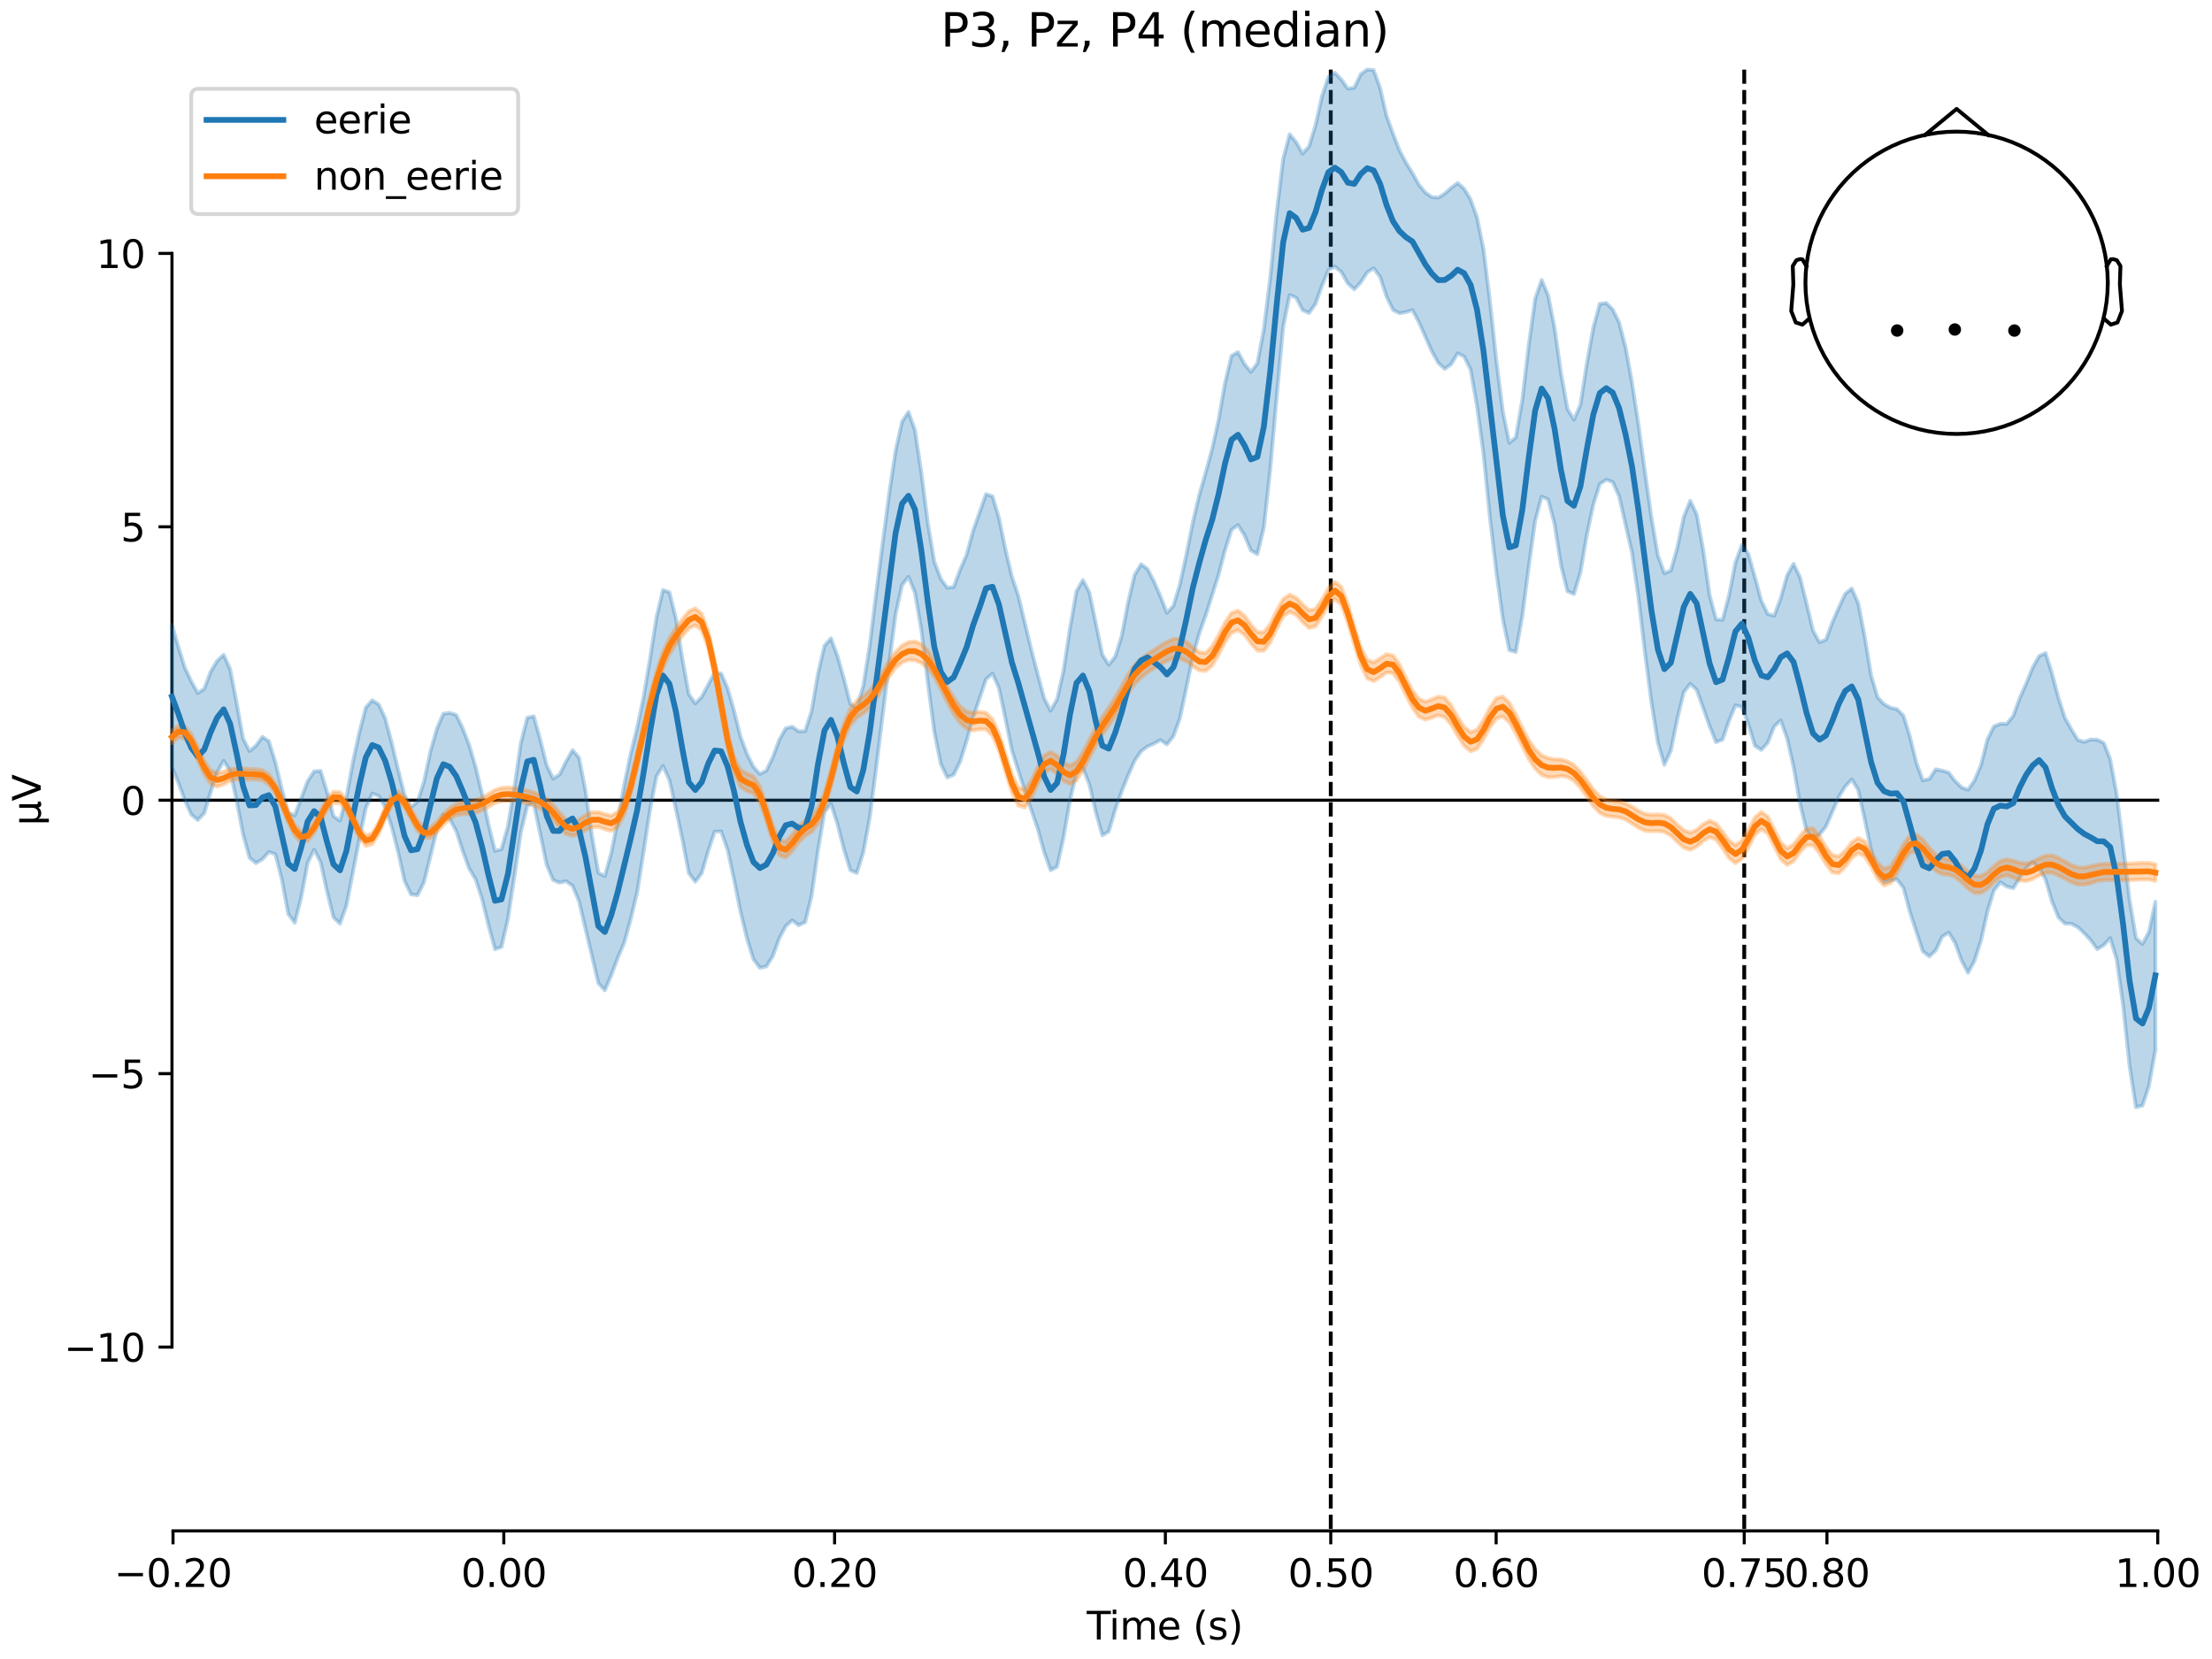 <?xml version="1.0" encoding="utf-8" standalone="no"?>
<!DOCTYPE svg PUBLIC "-//W3C//DTD SVG 1.1//EN"
  "http://www.w3.org/Graphics/SVG/1.1/DTD/svg11.dtd">
<svg xmlns:xlink="http://www.w3.org/1999/xlink" width="576pt" height="432pt" viewBox="0 0 576 432" xmlns="http://www.w3.org/2000/svg" version="1.1">
 <defs>
  <style type="text/css">*{stroke-linejoin: round; stroke-linecap: butt}</style>
 </defs>
 <g id="figure_1">
  <g id="patch_1">
   <path d="M 0 432 
L 576 432 
L 576 0 
L 0 0 
z
" style="fill: #ffffff"/>
  </g>
  <g id="axes_1">
   <g id="patch_2">
    <path d="M 44.783 398.644 
L 561.867 398.644 
L 561.867 18.118 
L 44.783 18.118 
L 44.783 398.644 
z
" style="fill: none; opacity: 0"/>
   </g>
   <g id="patch_3">
    <path d="M 44.783 350.77 
L 44.783 65.992 
" style="fill: none; stroke: #000000; stroke-width: 0.8; stroke-linejoin: miter; stroke-linecap: square"/>
   </g>
   <g id="LineCollection_1">
    <path d="M 346.527 18.118 
L 346.527 398.644 
" clip-path="url(#p29ecf3cbfc)" style="fill: none; stroke-dasharray: 3.7,1.6; stroke-dashoffset: 0; stroke: #000000"/>
    <path d="M 454.197 18.118 
L 454.197 398.644 
" clip-path="url(#p29ecf3cbfc)" style="fill: none; stroke-dasharray: 3.7,1.6; stroke-dashoffset: 0; stroke: #000000"/>
   </g>
   <g id="matplotlib.axis_1">
    <g id="xtick_1">
     <g id="line2d_1">
      <defs>
       <path id="m8b8a928c68" d="M 0 0 
L 0 3.5 
" style="stroke: #000000; stroke-width: 0.8"/>
      </defs>
      <g>
       <use xlink:href="#m8b8a928c68" x="45.052" y="398.644" style="stroke: #000000; stroke-width: 0.8"/>
      </g>
     </g>
     <g id="text_1">
      <!-- −0.20 -->
      <g transform="translate(29.73 413.242) scale(0.1 -0.1)">
       <defs>
        <path id="DejaVuSans-2212" d="M 678 2272 
L 4684 2272 
L 4684 1741 
L 678 1741 
L 678 2272 
z
" transform="scale(0.016)"/>
        <path id="DejaVuSans-30" d="M 2034 4250 
Q 1547 4250 1301 3770 
Q 1056 3291 1056 2328 
Q 1056 1369 1301 889 
Q 1547 409 2034 409 
Q 2525 409 2770 889 
Q 3016 1369 3016 2328 
Q 3016 3291 2770 3770 
Q 2525 4250 2034 4250 
z
M 2034 4750 
Q 2819 4750 3233 4129 
Q 3647 3509 3647 2328 
Q 3647 1150 3233 529 
Q 2819 -91 2034 -91 
Q 1250 -91 836 529 
Q 422 1150 422 2328 
Q 422 3509 836 4129 
Q 1250 4750 2034 4750 
z
" transform="scale(0.016)"/>
        <path id="DejaVuSans-2e" d="M 684 794 
L 1344 794 
L 1344 0 
L 684 0 
L 684 794 
z
" transform="scale(0.016)"/>
        <path id="DejaVuSans-32" d="M 1228 531 
L 3431 531 
L 3431 0 
L 469 0 
L 469 531 
Q 828 903 1448 1529 
Q 2069 2156 2228 2338 
Q 2531 2678 2651 2914 
Q 2772 3150 2772 3378 
Q 2772 3750 2511 3984 
Q 2250 4219 1831 4219 
Q 1534 4219 1204 4116 
Q 875 4013 500 3803 
L 500 4441 
Q 881 4594 1212 4672 
Q 1544 4750 1819 4750 
Q 2544 4750 2975 4387 
Q 3406 4025 3406 3419 
Q 3406 3131 3298 2873 
Q 3191 2616 2906 2266 
Q 2828 2175 2409 1742 
Q 1991 1309 1228 531 
z
" transform="scale(0.016)"/>
       </defs>
       <use xlink:href="#DejaVuSans-2212"/>
       <use xlink:href="#DejaVuSans-30" transform="translate(83.789 0)"/>
       <use xlink:href="#DejaVuSans-2e" transform="translate(147.412 0)"/>
       <use xlink:href="#DejaVuSans-32" transform="translate(179.199 0)"/>
       <use xlink:href="#DejaVuSans-30" transform="translate(242.822 0)"/>
      </g>
     </g>
    </g>
    <g id="xtick_2">
     <g id="line2d_2">
      <g>
       <use xlink:href="#m8b8a928c68" x="131.188" y="398.644" style="stroke: #000000; stroke-width: 0.8"/>
      </g>
     </g>
     <g id="text_2">
      <!-- 0.00 -->
      <g transform="translate(120.055 413.242) scale(0.1 -0.1)">
       <use xlink:href="#DejaVuSans-30"/>
       <use xlink:href="#DejaVuSans-2e" transform="translate(63.623 0)"/>
       <use xlink:href="#DejaVuSans-30" transform="translate(95.41 0)"/>
       <use xlink:href="#DejaVuSans-30" transform="translate(159.033 0)"/>
      </g>
     </g>
    </g>
    <g id="xtick_3">
     <g id="line2d_3">
      <g>
       <use xlink:href="#m8b8a928c68" x="217.324" y="398.644" style="stroke: #000000; stroke-width: 0.8"/>
      </g>
     </g>
     <g id="text_3">
      <!-- 0.20 -->
      <g transform="translate(206.191 413.242) scale(0.1 -0.1)">
       <use xlink:href="#DejaVuSans-30"/>
       <use xlink:href="#DejaVuSans-2e" transform="translate(63.623 0)"/>
       <use xlink:href="#DejaVuSans-32" transform="translate(95.41 0)"/>
       <use xlink:href="#DejaVuSans-30" transform="translate(159.033 0)"/>
      </g>
     </g>
    </g>
    <g id="xtick_4">
     <g id="line2d_4">
      <g>
       <use xlink:href="#m8b8a928c68" x="303.46" y="398.644" style="stroke: #000000; stroke-width: 0.8"/>
      </g>
     </g>
     <g id="text_4">
      <!-- 0.40 -->
      <g transform="translate(292.327 413.242) scale(0.1 -0.1)">
       <defs>
        <path id="DejaVuSans-34" d="M 2419 4116 
L 825 1625 
L 2419 1625 
L 2419 4116 
z
M 2253 4666 
L 3047 4666 
L 3047 1625 
L 3713 1625 
L 3713 1100 
L 3047 1100 
L 3047 0 
L 2419 0 
L 2419 1100 
L 313 1100 
L 313 1709 
L 2253 4666 
z
" transform="scale(0.016)"/>
       </defs>
       <use xlink:href="#DejaVuSans-30"/>
       <use xlink:href="#DejaVuSans-2e" transform="translate(63.623 0)"/>
       <use xlink:href="#DejaVuSans-34" transform="translate(95.41 0)"/>
       <use xlink:href="#DejaVuSans-30" transform="translate(159.033 0)"/>
      </g>
     </g>
    </g>
    <g id="xtick_5">
     <g id="line2d_5">
      <g>
       <use xlink:href="#m8b8a928c68" x="346.527" y="398.644" style="stroke: #000000; stroke-width: 0.8"/>
      </g>
     </g>
     <g id="text_5">
      <!-- 0.50 -->
      <g transform="translate(335.395 413.242) scale(0.1 -0.1)">
       <defs>
        <path id="DejaVuSans-35" d="M 691 4666 
L 3169 4666 
L 3169 4134 
L 1269 4134 
L 1269 2991 
Q 1406 3038 1543 3061 
Q 1681 3084 1819 3084 
Q 2600 3084 3056 2656 
Q 3513 2228 3513 1497 
Q 3513 744 3044 326 
Q 2575 -91 1722 -91 
Q 1428 -91 1123 -41 
Q 819 9 494 109 
L 494 744 
Q 775 591 1075 516 
Q 1375 441 1709 441 
Q 2250 441 2565 725 
Q 2881 1009 2881 1497 
Q 2881 1984 2565 2268 
Q 2250 2553 1709 2553 
Q 1456 2553 1204 2497 
Q 953 2441 691 2322 
L 691 4666 
z
" transform="scale(0.016)"/>
       </defs>
       <use xlink:href="#DejaVuSans-30"/>
       <use xlink:href="#DejaVuSans-2e" transform="translate(63.623 0)"/>
       <use xlink:href="#DejaVuSans-35" transform="translate(95.41 0)"/>
       <use xlink:href="#DejaVuSans-30" transform="translate(159.033 0)"/>
      </g>
     </g>
    </g>
    <g id="xtick_6">
     <g id="line2d_6">
      <g>
       <use xlink:href="#m8b8a928c68" x="389.595" y="398.644" style="stroke: #000000; stroke-width: 0.8"/>
      </g>
     </g>
     <g id="text_6">
      <!-- 0.60 -->
      <g transform="translate(378.463 413.242) scale(0.1 -0.1)">
       <defs>
        <path id="DejaVuSans-36" d="M 2113 2584 
Q 1688 2584 1439 2293 
Q 1191 2003 1191 1497 
Q 1191 994 1439 701 
Q 1688 409 2113 409 
Q 2538 409 2786 701 
Q 3034 994 3034 1497 
Q 3034 2003 2786 2293 
Q 2538 2584 2113 2584 
z
M 3366 4563 
L 3366 3988 
Q 3128 4100 2886 4159 
Q 2644 4219 2406 4219 
Q 1781 4219 1451 3797 
Q 1122 3375 1075 2522 
Q 1259 2794 1537 2939 
Q 1816 3084 2150 3084 
Q 2853 3084 3261 2657 
Q 3669 2231 3669 1497 
Q 3669 778 3244 343 
Q 2819 -91 2113 -91 
Q 1303 -91 875 529 
Q 447 1150 447 2328 
Q 447 3434 972 4092 
Q 1497 4750 2381 4750 
Q 2619 4750 2861 4703 
Q 3103 4656 3366 4563 
z
" transform="scale(0.016)"/>
       </defs>
       <use xlink:href="#DejaVuSans-30"/>
       <use xlink:href="#DejaVuSans-2e" transform="translate(63.623 0)"/>
       <use xlink:href="#DejaVuSans-36" transform="translate(95.41 0)"/>
       <use xlink:href="#DejaVuSans-30" transform="translate(159.033 0)"/>
      </g>
     </g>
    </g>
    <g id="xtick_7">
     <g id="line2d_7">
      <g>
       <use xlink:href="#m8b8a928c68" x="454.197" y="398.644" style="stroke: #000000; stroke-width: 0.8"/>
      </g>
     </g>
     <g id="text_7">
      <!-- 0.75 -->
      <g transform="translate(443.064 413.242) scale(0.1 -0.1)">
       <defs>
        <path id="DejaVuSans-37" d="M 525 4666 
L 3525 4666 
L 3525 4397 
L 1831 0 
L 1172 0 
L 2766 4134 
L 525 4134 
L 525 4666 
z
" transform="scale(0.016)"/>
       </defs>
       <use xlink:href="#DejaVuSans-30"/>
       <use xlink:href="#DejaVuSans-2e" transform="translate(63.623 0)"/>
       <use xlink:href="#DejaVuSans-37" transform="translate(95.41 0)"/>
       <use xlink:href="#DejaVuSans-35" transform="translate(159.033 0)"/>
      </g>
     </g>
    </g>
    <g id="xtick_8">
     <g id="line2d_8">
      <g>
       <use xlink:href="#m8b8a928c68" x="475.731" y="398.644" style="stroke: #000000; stroke-width: 0.8"/>
      </g>
     </g>
     <g id="text_8">
      <!-- 0.80 -->
      <g transform="translate(464.598 413.242) scale(0.1 -0.1)">
       <defs>
        <path id="DejaVuSans-38" d="M 2034 2216 
Q 1584 2216 1326 1975 
Q 1069 1734 1069 1313 
Q 1069 891 1326 650 
Q 1584 409 2034 409 
Q 2484 409 2743 651 
Q 3003 894 3003 1313 
Q 3003 1734 2745 1975 
Q 2488 2216 2034 2216 
z
M 1403 2484 
Q 997 2584 770 2862 
Q 544 3141 544 3541 
Q 544 4100 942 4425 
Q 1341 4750 2034 4750 
Q 2731 4750 3128 4425 
Q 3525 4100 3525 3541 
Q 3525 3141 3298 2862 
Q 3072 2584 2669 2484 
Q 3125 2378 3379 2068 
Q 3634 1759 3634 1313 
Q 3634 634 3220 271 
Q 2806 -91 2034 -91 
Q 1263 -91 848 271 
Q 434 634 434 1313 
Q 434 1759 690 2068 
Q 947 2378 1403 2484 
z
M 1172 3481 
Q 1172 3119 1398 2916 
Q 1625 2713 2034 2713 
Q 2441 2713 2670 2916 
Q 2900 3119 2900 3481 
Q 2900 3844 2670 4047 
Q 2441 4250 2034 4250 
Q 1625 4250 1398 4047 
Q 1172 3844 1172 3481 
z
" transform="scale(0.016)"/>
       </defs>
       <use xlink:href="#DejaVuSans-30"/>
       <use xlink:href="#DejaVuSans-2e" transform="translate(63.623 0)"/>
       <use xlink:href="#DejaVuSans-38" transform="translate(95.41 0)"/>
       <use xlink:href="#DejaVuSans-30" transform="translate(159.033 0)"/>
      </g>
     </g>
    </g>
    <g id="xtick_9">
     <g id="line2d_9">
      <g>
       <use xlink:href="#m8b8a928c68" x="561.867" y="398.644" style="stroke: #000000; stroke-width: 0.8"/>
      </g>
     </g>
     <g id="text_9">
      <!-- 1.00 -->
      <g transform="translate(550.734 413.242) scale(0.1 -0.1)">
       <defs>
        <path id="DejaVuSans-31" d="M 794 531 
L 1825 531 
L 1825 4091 
L 703 3866 
L 703 4441 
L 1819 4666 
L 2450 4666 
L 2450 531 
L 3481 531 
L 3481 0 
L 794 0 
L 794 531 
z
" transform="scale(0.016)"/>
       </defs>
       <use xlink:href="#DejaVuSans-31"/>
       <use xlink:href="#DejaVuSans-2e" transform="translate(63.623 0)"/>
       <use xlink:href="#DejaVuSans-30" transform="translate(95.41 0)"/>
       <use xlink:href="#DejaVuSans-30" transform="translate(159.033 0)"/>
      </g>
     </g>
    </g>
    <g id="text_10">
     <!-- Time (s) -->
     <g transform="translate(282.996 426.92) scale(0.1 -0.1)">
      <defs>
       <path id="DejaVuSans-54" d="M -19 4666 
L 3928 4666 
L 3928 4134 
L 2272 4134 
L 2272 0 
L 1638 0 
L 1638 4134 
L -19 4134 
L -19 4666 
z
" transform="scale(0.016)"/>
       <path id="DejaVuSans-69" d="M 603 3500 
L 1178 3500 
L 1178 0 
L 603 0 
L 603 3500 
z
M 603 4863 
L 1178 4863 
L 1178 4134 
L 603 4134 
L 603 4863 
z
" transform="scale(0.016)"/>
       <path id="DejaVuSans-6d" d="M 3328 2828 
Q 3544 3216 3844 3400 
Q 4144 3584 4550 3584 
Q 5097 3584 5394 3201 
Q 5691 2819 5691 2113 
L 5691 0 
L 5113 0 
L 5113 2094 
Q 5113 2597 4934 2840 
Q 4756 3084 4391 3084 
Q 3944 3084 3684 2787 
Q 3425 2491 3425 1978 
L 3425 0 
L 2847 0 
L 2847 2094 
Q 2847 2600 2669 2842 
Q 2491 3084 2119 3084 
Q 1678 3084 1418 2786 
Q 1159 2488 1159 1978 
L 1159 0 
L 581 0 
L 581 3500 
L 1159 3500 
L 1159 2956 
Q 1356 3278 1631 3431 
Q 1906 3584 2284 3584 
Q 2666 3584 2933 3390 
Q 3200 3197 3328 2828 
z
" transform="scale(0.016)"/>
       <path id="DejaVuSans-65" d="M 3597 1894 
L 3597 1613 
L 953 1613 
Q 991 1019 1311 708 
Q 1631 397 2203 397 
Q 2534 397 2845 478 
Q 3156 559 3463 722 
L 3463 178 
Q 3153 47 2828 -22 
Q 2503 -91 2169 -91 
Q 1331 -91 842 396 
Q 353 884 353 1716 
Q 353 2575 817 3079 
Q 1281 3584 2069 3584 
Q 2775 3584 3186 3129 
Q 3597 2675 3597 1894 
z
M 3022 2063 
Q 3016 2534 2758 2815 
Q 2500 3097 2075 3097 
Q 1594 3097 1305 2825 
Q 1016 2553 972 2059 
L 3022 2063 
z
" transform="scale(0.016)"/>
       <path id="DejaVuSans-20" transform="scale(0.016)"/>
       <path id="DejaVuSans-28" d="M 1984 4856 
Q 1566 4138 1362 3434 
Q 1159 2731 1159 2009 
Q 1159 1288 1364 580 
Q 1569 -128 1984 -844 
L 1484 -844 
Q 1016 -109 783 600 
Q 550 1309 550 2009 
Q 550 2706 781 3412 
Q 1013 4119 1484 4856 
L 1984 4856 
z
" transform="scale(0.016)"/>
       <path id="DejaVuSans-73" d="M 2834 3397 
L 2834 2853 
Q 2591 2978 2328 3040 
Q 2066 3103 1784 3103 
Q 1356 3103 1142 2972 
Q 928 2841 928 2578 
Q 928 2378 1081 2264 
Q 1234 2150 1697 2047 
L 1894 2003 
Q 2506 1872 2764 1633 
Q 3022 1394 3022 966 
Q 3022 478 2636 193 
Q 2250 -91 1575 -91 
Q 1294 -91 989 -36 
Q 684 19 347 128 
L 347 722 
Q 666 556 975 473 
Q 1284 391 1588 391 
Q 1994 391 2212 530 
Q 2431 669 2431 922 
Q 2431 1156 2273 1281 
Q 2116 1406 1581 1522 
L 1381 1569 
Q 847 1681 609 1914 
Q 372 2147 372 2553 
Q 372 3047 722 3315 
Q 1072 3584 1716 3584 
Q 2034 3584 2315 3537 
Q 2597 3491 2834 3397 
z
" transform="scale(0.016)"/>
       <path id="DejaVuSans-29" d="M 513 4856 
L 1013 4856 
Q 1481 4119 1714 3412 
Q 1947 2706 1947 2009 
Q 1947 1309 1714 600 
Q 1481 -109 1013 -844 
L 513 -844 
Q 928 -128 1133 580 
Q 1338 1288 1338 2009 
Q 1338 2731 1133 3434 
Q 928 4138 513 4856 
z
" transform="scale(0.016)"/>
      </defs>
      <use xlink:href="#DejaVuSans-54"/>
      <use xlink:href="#DejaVuSans-69" transform="translate(57.959 0)"/>
      <use xlink:href="#DejaVuSans-6d" transform="translate(85.742 0)"/>
      <use xlink:href="#DejaVuSans-65" transform="translate(183.154 0)"/>
      <use xlink:href="#DejaVuSans-20" transform="translate(244.678 0)"/>
      <use xlink:href="#DejaVuSans-28" transform="translate(276.465 0)"/>
      <use xlink:href="#DejaVuSans-73" transform="translate(315.479 0)"/>
      <use xlink:href="#DejaVuSans-29" transform="translate(367.578 0)"/>
     </g>
    </g>
   </g>
   <g id="matplotlib.axis_2">
    <g id="ytick_1">
     <g id="line2d_10">
      <defs>
       <path id="m391da42842" d="M 0 0 
L -3.5 0 
" style="stroke: #000000; stroke-width: 0.8"/>
      </defs>
      <g>
       <use xlink:href="#m391da42842" x="44.783" y="350.77" style="stroke: #000000; stroke-width: 0.8"/>
      </g>
     </g>
     <g id="text_11">
      <!-- −10 -->
      <g transform="translate(16.678 354.569) scale(0.1 -0.1)">
       <use xlink:href="#DejaVuSans-2212"/>
       <use xlink:href="#DejaVuSans-31" transform="translate(83.789 0)"/>
       <use xlink:href="#DejaVuSans-30" transform="translate(147.412 0)"/>
      </g>
     </g>
    </g>
    <g id="ytick_2">
     <g id="line2d_11">
      <g>
       <use xlink:href="#m391da42842" x="44.783" y="279.575" style="stroke: #000000; stroke-width: 0.8"/>
      </g>
     </g>
     <g id="text_12">
      <!-- −5 -->
      <g transform="translate(23.041 283.374) scale(0.1 -0.1)">
       <use xlink:href="#DejaVuSans-2212"/>
       <use xlink:href="#DejaVuSans-35" transform="translate(83.789 0)"/>
      </g>
     </g>
    </g>
    <g id="ytick_3">
     <g id="line2d_12">
      <g>
       <use xlink:href="#m391da42842" x="44.783" y="208.381" style="stroke: #000000; stroke-width: 0.8"/>
      </g>
     </g>
     <g id="text_13">
      <!-- 0 -->
      <g transform="translate(31.421 212.18) scale(0.1 -0.1)">
       <use xlink:href="#DejaVuSans-30"/>
      </g>
     </g>
    </g>
    <g id="ytick_4">
     <g id="line2d_13">
      <g>
       <use xlink:href="#m391da42842" x="44.783" y="137.187" style="stroke: #000000; stroke-width: 0.8"/>
      </g>
     </g>
     <g id="text_14">
      <!-- 5 -->
      <g transform="translate(31.421 140.986) scale(0.1 -0.1)">
       <use xlink:href="#DejaVuSans-35"/>
      </g>
     </g>
    </g>
    <g id="ytick_5">
     <g id="line2d_14">
      <g>
       <use xlink:href="#m391da42842" x="44.783" y="65.992" style="stroke: #000000; stroke-width: 0.8"/>
      </g>
     </g>
     <g id="text_15">
      <!-- 10 -->
      <g transform="translate(25.058 69.792) scale(0.1 -0.1)">
       <use xlink:href="#DejaVuSans-31"/>
       <use xlink:href="#DejaVuSans-30" transform="translate(63.623 0)"/>
      </g>
     </g>
    </g>
    <g id="text_16">
     <!-- µV -->
     <g transform="translate(10.599 214.982) rotate(-90) scale(0.1 -0.1)">
      <defs>
       <path id="DejaVuSans-b5" d="M 544 -1331 
L 544 3500 
L 1119 3500 
L 1119 1325 
Q 1119 872 1334 640 
Q 1550 409 1972 409 
Q 2434 409 2667 671 
Q 2900 934 2900 1459 
L 2900 3500 
L 3475 3500 
L 3475 806 
Q 3475 619 3529 530 
Q 3584 441 3700 441 
Q 3728 441 3778 458 
Q 3828 475 3916 513 
L 3916 50 
Q 3788 -22 3673 -56 
Q 3559 -91 3450 -91 
Q 3234 -91 3106 31 
Q 2978 153 2931 403 
Q 2775 156 2548 32 
Q 2322 -91 2016 -91 
Q 1697 -91 1473 31 
Q 1250 153 1119 397 
L 1119 -1331 
L 544 -1331 
z
" transform="scale(0.016)"/>
       <path id="DejaVuSans-56" d="M 1831 0 
L 50 4666 
L 709 4666 
L 2188 738 
L 3669 4666 
L 4325 4666 
L 2547 0 
L 1831 0 
z
" transform="scale(0.016)"/>
      </defs>
      <use xlink:href="#DejaVuSans-b5"/>
      <use xlink:href="#DejaVuSans-56" transform="translate(63.623 0)"/>
     </g>
    </g>
   </g>
   <g id="patch_4">
    <path d="M 45.052 398.644 
L 561.867 398.644 
" style="fill: none; stroke: #000000; stroke-width: 0.8; stroke-linejoin: miter; stroke-linecap: square"/>
   </g>
   <g id="patch_5">
    <path d="M 44.783 208.381 
L 561.867 208.381 
" style="fill: none; stroke: #000000; stroke-width: 0.8; stroke-linejoin: miter; stroke-linecap: square"/>
   </g>
   <g id="text_17">
    <!-- P3, Pz, P4 (median) -->
    <g transform="translate(244.98 12.118) scale(0.12 -0.12)">
     <defs>
      <path id="DejaVuSans-50" d="M 1259 4147 
L 1259 2394 
L 2053 2394 
Q 2494 2394 2734 2622 
Q 2975 2850 2975 3272 
Q 2975 3691 2734 3919 
Q 2494 4147 2053 4147 
L 1259 4147 
z
M 628 4666 
L 2053 4666 
Q 2838 4666 3239 4311 
Q 3641 3956 3641 3272 
Q 3641 2581 3239 2228 
Q 2838 1875 2053 1875 
L 1259 1875 
L 1259 0 
L 628 0 
L 628 4666 
z
" transform="scale(0.016)"/>
      <path id="DejaVuSans-33" d="M 2597 2516 
Q 3050 2419 3304 2112 
Q 3559 1806 3559 1356 
Q 3559 666 3084 287 
Q 2609 -91 1734 -91 
Q 1441 -91 1130 -33 
Q 819 25 488 141 
L 488 750 
Q 750 597 1062 519 
Q 1375 441 1716 441 
Q 2309 441 2620 675 
Q 2931 909 2931 1356 
Q 2931 1769 2642 2001 
Q 2353 2234 1838 2234 
L 1294 2234 
L 1294 2753 
L 1863 2753 
Q 2328 2753 2575 2939 
Q 2822 3125 2822 3475 
Q 2822 3834 2567 4026 
Q 2313 4219 1838 4219 
Q 1578 4219 1281 4162 
Q 984 4106 628 3988 
L 628 4550 
Q 988 4650 1302 4700 
Q 1616 4750 1894 4750 
Q 2613 4750 3031 4423 
Q 3450 4097 3450 3541 
Q 3450 3153 3228 2886 
Q 3006 2619 2597 2516 
z
" transform="scale(0.016)"/>
      <path id="DejaVuSans-2c" d="M 750 794 
L 1409 794 
L 1409 256 
L 897 -744 
L 494 -744 
L 750 256 
L 750 794 
z
" transform="scale(0.016)"/>
      <path id="DejaVuSans-7a" d="M 353 3500 
L 3084 3500 
L 3084 2975 
L 922 459 
L 3084 459 
L 3084 0 
L 275 0 
L 275 525 
L 2438 3041 
L 353 3041 
L 353 3500 
z
" transform="scale(0.016)"/>
      <path id="DejaVuSans-64" d="M 2906 2969 
L 2906 4863 
L 3481 4863 
L 3481 0 
L 2906 0 
L 2906 525 
Q 2725 213 2448 61 
Q 2172 -91 1784 -91 
Q 1150 -91 751 415 
Q 353 922 353 1747 
Q 353 2572 751 3078 
Q 1150 3584 1784 3584 
Q 2172 3584 2448 3432 
Q 2725 3281 2906 2969 
z
M 947 1747 
Q 947 1113 1208 752 
Q 1469 391 1925 391 
Q 2381 391 2643 752 
Q 2906 1113 2906 1747 
Q 2906 2381 2643 2742 
Q 2381 3103 1925 3103 
Q 1469 3103 1208 2742 
Q 947 2381 947 1747 
z
" transform="scale(0.016)"/>
      <path id="DejaVuSans-61" d="M 2194 1759 
Q 1497 1759 1228 1600 
Q 959 1441 959 1056 
Q 959 750 1161 570 
Q 1363 391 1709 391 
Q 2188 391 2477 730 
Q 2766 1069 2766 1631 
L 2766 1759 
L 2194 1759 
z
M 3341 1997 
L 3341 0 
L 2766 0 
L 2766 531 
Q 2569 213 2275 61 
Q 1981 -91 1556 -91 
Q 1019 -91 701 211 
Q 384 513 384 1019 
Q 384 1609 779 1909 
Q 1175 2209 1959 2209 
L 2766 2209 
L 2766 2266 
Q 2766 2663 2505 2880 
Q 2244 3097 1772 3097 
Q 1472 3097 1187 3025 
Q 903 2953 641 2809 
L 641 3341 
Q 956 3463 1253 3523 
Q 1550 3584 1831 3584 
Q 2591 3584 2966 3190 
Q 3341 2797 3341 1997 
z
" transform="scale(0.016)"/>
      <path id="DejaVuSans-6e" d="M 3513 2113 
L 3513 0 
L 2938 0 
L 2938 2094 
Q 2938 2591 2744 2837 
Q 2550 3084 2163 3084 
Q 1697 3084 1428 2787 
Q 1159 2491 1159 1978 
L 1159 0 
L 581 0 
L 581 3500 
L 1159 3500 
L 1159 2956 
Q 1366 3272 1645 3428 
Q 1925 3584 2291 3584 
Q 2894 3584 3203 3211 
Q 3513 2838 3513 2113 
z
" transform="scale(0.016)"/>
     </defs>
     <use xlink:href="#DejaVuSans-50"/>
     <use xlink:href="#DejaVuSans-33" transform="translate(60.303 0)"/>
     <use xlink:href="#DejaVuSans-2c" transform="translate(123.926 0)"/>
     <use xlink:href="#DejaVuSans-20" transform="translate(155.713 0)"/>
     <use xlink:href="#DejaVuSans-50" transform="translate(187.5 0)"/>
     <use xlink:href="#DejaVuSans-7a" transform="translate(247.803 0)"/>
     <use xlink:href="#DejaVuSans-2c" transform="translate(300.293 0)"/>
     <use xlink:href="#DejaVuSans-20" transform="translate(332.08 0)"/>
     <use xlink:href="#DejaVuSans-50" transform="translate(363.867 0)"/>
     <use xlink:href="#DejaVuSans-34" transform="translate(424.17 0)"/>
     <use xlink:href="#DejaVuSans-20" transform="translate(487.793 0)"/>
     <use xlink:href="#DejaVuSans-28" transform="translate(519.58 0)"/>
     <use xlink:href="#DejaVuSans-6d" transform="translate(558.594 0)"/>
     <use xlink:href="#DejaVuSans-65" transform="translate(656.006 0)"/>
     <use xlink:href="#DejaVuSans-64" transform="translate(717.529 0)"/>
     <use xlink:href="#DejaVuSans-69" transform="translate(781.006 0)"/>
     <use xlink:href="#DejaVuSans-61" transform="translate(808.789 0)"/>
     <use xlink:href="#DejaVuSans-6e" transform="translate(870.068 0)"/>
     <use xlink:href="#DejaVuSans-29" transform="translate(933.447 0)"/>
    </g>
   </g>
   <g id="legend_1">
    <g id="patch_6">
     <path d="M 51.783 55.753 
L 132.925 55.753 
Q 134.925 55.753 134.925 53.753 
L 134.925 25.118 
Q 134.925 23.118 132.925 23.118 
L 51.783 23.118 
Q 49.783 23.118 49.783 25.118 
L 49.783 53.753 
Q 49.783 55.753 51.783 55.753 
z
" style="fill: #ffffff; opacity: 0.8; stroke: #cccccc; stroke-linejoin: miter"/>
    </g>
    <g id="line2d_15">
     <path d="M 53.783 31.217 
L 63.783 31.217 
L 73.783 31.217 
" style="fill: none; stroke: #1f77b4; stroke-width: 1.5; stroke-linecap: square"/>
    </g>
    <g id="text_18">
     <!-- eerie -->
     <g transform="translate(81.783 34.717) scale(0.1 -0.1)">
      <defs>
       <path id="DejaVuSans-72" d="M 2631 2963 
Q 2534 3019 2420 3045 
Q 2306 3072 2169 3072 
Q 1681 3072 1420 2755 
Q 1159 2438 1159 1844 
L 1159 0 
L 581 0 
L 581 3500 
L 1159 3500 
L 1159 2956 
Q 1341 3275 1631 3429 
Q 1922 3584 2338 3584 
Q 2397 3584 2469 3576 
Q 2541 3569 2628 3553 
L 2631 2963 
z
" transform="scale(0.016)"/>
      </defs>
      <use xlink:href="#DejaVuSans-65"/>
      <use xlink:href="#DejaVuSans-65" transform="translate(61.523 0)"/>
      <use xlink:href="#DejaVuSans-72" transform="translate(123.047 0)"/>
      <use xlink:href="#DejaVuSans-69" transform="translate(164.16 0)"/>
      <use xlink:href="#DejaVuSans-65" transform="translate(191.943 0)"/>
     </g>
    </g>
    <g id="line2d_16">
     <path d="M 53.783 45.895 
L 63.783 45.895 
L 73.783 45.895 
" style="fill: none; stroke: #ff7f0e; stroke-width: 1.5; stroke-linecap: square"/>
    </g>
    <g id="text_19">
     <!-- non_eerie -->
     <g transform="translate(81.783 49.395) scale(0.1 -0.1)">
      <defs>
       <path id="DejaVuSans-6f" d="M 1959 3097 
Q 1497 3097 1228 2736 
Q 959 2375 959 1747 
Q 959 1119 1226 758 
Q 1494 397 1959 397 
Q 2419 397 2687 759 
Q 2956 1122 2956 1747 
Q 2956 2369 2687 2733 
Q 2419 3097 1959 3097 
z
M 1959 3584 
Q 2709 3584 3137 3096 
Q 3566 2609 3566 1747 
Q 3566 888 3137 398 
Q 2709 -91 1959 -91 
Q 1206 -91 779 398 
Q 353 888 353 1747 
Q 353 2609 779 3096 
Q 1206 3584 1959 3584 
z
" transform="scale(0.016)"/>
       <path id="DejaVuSans-5f" d="M 3263 -1063 
L 3263 -1509 
L -63 -1509 
L -63 -1063 
L 3263 -1063 
z
" transform="scale(0.016)"/>
      </defs>
      <use xlink:href="#DejaVuSans-6e"/>
      <use xlink:href="#DejaVuSans-6f" transform="translate(63.379 0)"/>
      <use xlink:href="#DejaVuSans-6e" transform="translate(124.561 0)"/>
      <use xlink:href="#DejaVuSans-5f" transform="translate(187.939 0)"/>
      <use xlink:href="#DejaVuSans-65" transform="translate(237.939 0)"/>
      <use xlink:href="#DejaVuSans-65" transform="translate(299.463 0)"/>
      <use xlink:href="#DejaVuSans-72" transform="translate(360.986 0)"/>
      <use xlink:href="#DejaVuSans-69" transform="translate(402.1 0)"/>
      <use xlink:href="#DejaVuSans-65" transform="translate(429.883 0)"/>
     </g>
    </g>
   </g>
   <g id="FillBetweenPolyCollection_1">
    <defs>
     <path id="md41dc73944" d="M 44.783 -269.274 
L 44.783 -232.163 
L 46.465 -228.161 
L 48.148 -223.602 
L 49.83 -219.856 
L 51.512 -218.476 
L 53.195 -220.264 
L 54.877 -225.814 
L 56.559 -230.884 
L 58.242 -233.905 
L 59.924 -231.161 
L 61.606 -223.577 
L 63.289 -214.787 
L 64.971 -208.672 
L 66.653 -207.246 
L 68.336 -208.268 
L 70.018 -210.145 
L 71.7 -209.569 
L 73.383 -203.042 
L 75.065 -194.015 
L 76.748 -191.707 
L 78.43 -198.269 
L 80.112 -207.268 
L 81.795 -210.758 
L 83.477 -207.547 
L 85.159 -199.881 
L 86.842 -193.093 
L 88.524 -191.481 
L 90.206 -196.177 
L 91.889 -204.841 
L 93.571 -213.489 
L 95.253 -221.58 
L 96.936 -225.37 
L 98.618 -224.753 
L 100.3 -221.844 
L 101.983 -216.779 
L 103.665 -210.201 
L 105.347 -202.624 
L 107.03 -199.104 
L 108.712 -198.874 
L 110.394 -202.241 
L 112.077 -208.985 
L 113.759 -215.924 
L 115.441 -219.889 
L 117.124 -218.675 
L 118.806 -215.595 
L 120.488 -210.43 
L 122.171 -205.82 
L 123.853 -203.025 
L 125.535 -197.879 
L 127.218 -191.002 
L 128.9 -184.825 
L 130.582 -185.417 
L 132.265 -192.724 
L 133.947 -203.802 
L 135.629 -215.274 
L 137.312 -222.202 
L 138.994 -222.784 
L 140.676 -214.866 
L 142.359 -206.799 
L 144.041 -202.833 
L 145.723 -202.154 
L 147.406 -202.533 
L 149.088 -201.347 
L 150.77 -197.342 
L 152.453 -190.189 
L 154.135 -183.11 
L 155.817 -175.984 
L 157.5 -174.123 
L 159.182 -178.074 
L 160.864 -182.578 
L 162.547 -186.53 
L 164.229 -192.607 
L 165.912 -199.63 
L 167.594 -210.251 
L 169.276 -221.235 
L 170.959 -229.891 
L 172.641 -232.551 
L 174.323 -228.872 
L 176.006 -221.292 
L 177.688 -213.439 
L 179.37 -204.646 
L 181.053 -202.4 
L 182.735 -204.661 
L 184.417 -210.429 
L 186.1 -215.449 
L 187.782 -215.504 
L 189.464 -210.733 
L 191.147 -202.96 
L 192.829 -194.618 
L 194.511 -187.639 
L 196.194 -182.208 
L 197.876 -179.972 
L 199.558 -180.347 
L 201.241 -183.029 
L 202.923 -187.689 
L 204.605 -190.826 
L 206.288 -192.355 
L 207.97 -191.063 
L 209.652 -191.848 
L 211.335 -198.723 
L 213.017 -210.681 
L 214.699 -220.567 
L 216.382 -222.671 
L 218.064 -217.475 
L 219.746 -210.896 
L 221.429 -205.402 
L 223.111 -204.684 
L 224.793 -209.994 
L 226.476 -219.124 
L 228.158 -232.064 
L 229.84 -245.72 
L 231.523 -259.147 
L 233.205 -271.978 
L 234.887 -279.644 
L 236.57 -281.797 
L 238.252 -277.675 
L 239.934 -267.845 
L 241.617 -254.231 
L 243.299 -241.409 
L 244.981 -233.085 
L 246.664 -229.55 
L 248.346 -230.278 
L 250.028 -233.697 
L 251.711 -239.093 
L 253.393 -245.149 
L 255.076 -250.126 
L 256.758 -255.14 
L 258.44 -256.606 
L 260.123 -252.839 
L 261.805 -244.918 
L 263.487 -236.651 
L 265.17 -231.311 
L 266.852 -226.056 
L 268.534 -221.108 
L 270.217 -216.232 
L 271.899 -210.108 
L 273.581 -205.385 
L 275.264 -206.319 
L 276.946 -213.945 
L 278.628 -223.629 
L 280.311 -230.7 
L 281.993 -231.977 
L 283.675 -227.72 
L 285.358 -220.489 
L 287.04 -214.478 
L 288.722 -215.476 
L 290.405 -221.145 
L 292.087 -225.925 
L 293.769 -230.099 
L 295.452 -233.9 
L 297.134 -236.377 
L 298.816 -237.625 
L 300.499 -238.373 
L 302.181 -239.294 
L 303.863 -238.163 
L 305.546 -240.27 
L 307.228 -244.894 
L 308.91 -252.808 
L 310.593 -261.012 
L 312.275 -267.005 
L 313.957 -271.747 
L 315.64 -277.04 
L 317.322 -282.338 
L 319.004 -288.786 
L 320.687 -294.056 
L 322.369 -295.276 
L 324.051 -292.617 
L 325.734 -288.682 
L 327.416 -287.696 
L 329.098 -294.575 
L 330.781 -309.908 
L 332.463 -328.788 
L 334.145 -346.896 
L 335.828 -355.186 
L 337.51 -354.506 
L 339.192 -351.254 
L 340.875 -350.494 
L 342.557 -352.88 
L 344.239 -357.585 
L 345.922 -361.69 
L 347.604 -362.6 
L 349.287 -361.148 
L 350.969 -358.201 
L 352.651 -356.647 
L 354.334 -358.461 
L 356.016 -361.085 
L 357.698 -362.166 
L 359.381 -359.883 
L 361.063 -354.748 
L 362.745 -351.298 
L 364.428 -350.421 
L 366.11 -350.73 
L 367.792 -351.26 
L 369.475 -348.103 
L 371.157 -344.314 
L 372.839 -340.527 
L 374.522 -337.492 
L 376.204 -335.939 
L 377.886 -337.137 
L 379.569 -339.989 
L 381.251 -339.166 
L 382.933 -335.797 
L 384.616 -326.177 
L 386.298 -313.907 
L 387.98 -297.22 
L 389.663 -282.999 
L 391.345 -270.788 
L 393.027 -262.711 
L 394.71 -262.234 
L 396.392 -271.455 
L 398.074 -284.432 
L 399.757 -296.402 
L 401.439 -302.694 
L 403.121 -301.954 
L 404.804 -295.541 
L 406.486 -284.789 
L 408.168 -278.04 
L 409.851 -277.315 
L 411.533 -282.926 
L 413.215 -292.753 
L 414.898 -300.61 
L 416.58 -305.95 
L 418.262 -307.069 
L 419.945 -306.493 
L 421.627 -302.731 
L 423.309 -295.31 
L 424.992 -288.007 
L 426.674 -276.237 
L 428.356 -261.975 
L 430.039 -249.129 
L 431.721 -238.591 
L 433.403 -232.859 
L 435.086 -236.55 
L 436.768 -244.808 
L 438.451 -251.757 
L 440.133 -253.94 
L 441.815 -252.374 
L 443.498 -247.66 
L 445.18 -242.907 
L 446.862 -238.75 
L 448.545 -239.416 
L 450.227 -244.262 
L 451.909 -248.331 
L 453.592 -247.918 
L 455.274 -243.424 
L 456.956 -237.834 
L 458.639 -236.72 
L 460.321 -238.601 
L 462.003 -242.826 
L 463.686 -244.419 
L 465.368 -239.704 
L 467.05 -232.272 
L 468.733 -222.677 
L 470.415 -215.731 
L 472.097 -213.347 
L 473.78 -214.682 
L 475.462 -216.742 
L 477.144 -220.611 
L 478.827 -224.507 
L 480.509 -227.226 
L 482.191 -229.038 
L 483.874 -226.307 
L 485.556 -218.674 
L 487.238 -210.604 
L 488.921 -204.465 
L 490.603 -202.231 
L 492.285 -202.737 
L 493.968 -203.005 
L 495.65 -200.831 
L 497.332 -194.566 
L 499.015 -189.388 
L 500.697 -184.293 
L 502.379 -182.95 
L 504.062 -184.502 
L 505.744 -188.117 
L 507.426 -189.154 
L 509.109 -186.471 
L 510.791 -181.841 
L 512.473 -178.686 
L 514.156 -181.78 
L 515.838 -187.063 
L 517.52 -194.613 
L 519.203 -200.105 
L 520.885 -202.255 
L 522.567 -201.162 
L 524.25 -200.711 
L 525.932 -203.361 
L 527.615 -205.963 
L 529.297 -207.433 
L 530.979 -205.968 
L 532.662 -203 
L 534.344 -197.227 
L 536.026 -193.108 
L 537.709 -191.489 
L 539.391 -191.453 
L 541.073 -190.556 
L 542.756 -188.965 
L 544.438 -187.129 
L 546.12 -184.83 
L 547.803 -185.882 
L 549.485 -187.724 
L 551.167 -182.206 
L 552.85 -170.281 
L 554.532 -154.459 
L 556.214 -143.678 
L 557.897 -144.134 
L 559.579 -149.211 
L 561.261 -158.642 
L 561.261 -197.176 
L 561.261 -197.176 
L 559.579 -189.295 
L 557.897 -186.18 
L 556.214 -187.729 
L 554.532 -197.68 
L 552.85 -211.909 
L 551.167 -225.249 
L 549.485 -234.378 
L 547.803 -238.542 
L 546.12 -239.362 
L 544.438 -239.447 
L 542.756 -238.798 
L 541.073 -239.31 
L 539.391 -242.06 
L 537.709 -245.036 
L 536.026 -250.23 
L 534.344 -256.606 
L 532.662 -261.927 
L 530.979 -261.15 
L 529.297 -258.124 
L 527.615 -253.99 
L 525.932 -250.201 
L 524.25 -245.596 
L 522.567 -243.513 
L 520.885 -243.526 
L 519.203 -242.842 
L 517.52 -239.436 
L 515.838 -232.736 
L 514.156 -228.765 
L 512.473 -226.337 
L 510.791 -226.957 
L 509.109 -228.608 
L 507.426 -230.825 
L 505.744 -231.328 
L 504.062 -231.673 
L 502.379 -229.15 
L 500.697 -228.79 
L 499.015 -233.394 
L 497.332 -240.225 
L 495.65 -245.655 
L 493.968 -247.341 
L 492.285 -247.716 
L 490.603 -248.652 
L 488.921 -250.411 
L 487.238 -256.108 
L 485.556 -266.315 
L 483.874 -274.941 
L 482.191 -278.744 
L 480.509 -277.399 
L 478.827 -273.778 
L 477.144 -269.96 
L 475.462 -265.392 
L 473.78 -264.777 
L 472.097 -267.8 
L 470.415 -274.902 
L 468.733 -281.637 
L 467.05 -285.193 
L 465.368 -282.189 
L 463.686 -276.181 
L 462.003 -271.667 
L 460.321 -272.075 
L 458.639 -275.584 
L 456.956 -281.779 
L 455.274 -287.702 
L 453.592 -290.14 
L 451.909 -285.526 
L 450.227 -276.91 
L 448.545 -270.589 
L 446.862 -270.695 
L 445.18 -277.033 
L 443.498 -288.859 
L 441.815 -298.085 
L 440.133 -301.59 
L 438.451 -297.393 
L 436.768 -289.35 
L 435.086 -283.428 
L 433.403 -282.734 
L 431.721 -287.343 
L 430.039 -297.149 
L 428.356 -309.015 
L 426.674 -321.248 
L 424.992 -332.221 
L 423.309 -341.47 
L 421.627 -347.981 
L 419.945 -351.428 
L 418.262 -353.101 
L 416.58 -352.869 
L 414.898 -346.667 
L 413.215 -337.311 
L 411.533 -326.562 
L 409.851 -322.724 
L 408.168 -325.494 
L 406.486 -334.81 
L 404.804 -346.61 
L 403.121 -355.115 
L 401.439 -359.099 
L 399.757 -354.187 
L 398.074 -342.024 
L 396.392 -327.713 
L 394.71 -318.088 
L 393.027 -316.666 
L 391.345 -324.753 
L 389.663 -337.915 
L 387.98 -353.484 
L 386.298 -367.067 
L 384.616 -375.379 
L 382.933 -380.059 
L 381.251 -382.838 
L 379.569 -384.345 
L 377.886 -383.087 
L 376.204 -381.561 
L 374.522 -380.518 
L 372.839 -380.677 
L 371.157 -381.847 
L 369.475 -383.912 
L 367.792 -386.929 
L 366.11 -389.644 
L 364.428 -392.816 
L 362.745 -397.18 
L 361.063 -401.797 
L 359.381 -409.084 
L 357.698 -413.766 
L 356.016 -413.882 
L 354.334 -412.659 
L 352.651 -409.157 
L 350.969 -408.915 
L 349.287 -411.297 
L 347.604 -413.049 
L 345.922 -411.938 
L 344.239 -406.911 
L 342.557 -399.36 
L 340.875 -393.87 
L 339.192 -392.008 
L 337.51 -394.984 
L 335.828 -397.016 
L 334.145 -390.648 
L 332.463 -376.882 
L 330.781 -359.747 
L 329.098 -346.198 
L 327.416 -337.374 
L 325.734 -335.152 
L 324.051 -337.235 
L 322.369 -340.301 
L 320.687 -339.336 
L 319.004 -332.298 
L 317.322 -322.699 
L 315.64 -315.089 
L 313.957 -308.927 
L 312.275 -303.052 
L 310.593 -295.887 
L 308.91 -287.429 
L 307.228 -279.728 
L 305.546 -274.221 
L 303.863 -272.425 
L 302.181 -276.683 
L 300.499 -280.597 
L 298.816 -283.829 
L 297.134 -285.078 
L 295.452 -282.282 
L 293.769 -275.194 
L 292.087 -266.368 
L 290.405 -261.032 
L 288.722 -258.884 
L 287.04 -261.551 
L 285.358 -269.642 
L 283.675 -277.714 
L 281.993 -280.946 
L 280.311 -278.029 
L 278.628 -268.462 
L 276.946 -257.362 
L 275.264 -249.908 
L 273.581 -246.926 
L 271.899 -250.156 
L 270.217 -256.438 
L 268.534 -262.86 
L 266.852 -269.876 
L 265.17 -276.862 
L 263.487 -281.874 
L 261.805 -288.986 
L 260.123 -297.13 
L 258.44 -302.754 
L 256.758 -303.33 
L 255.076 -298.546 
L 253.393 -293.761 
L 251.711 -287.545 
L 250.028 -283.663 
L 248.346 -279.147 
L 246.664 -278.949 
L 244.981 -281.278 
L 243.299 -285.7 
L 241.617 -295.666 
L 239.934 -308.772 
L 238.252 -320.013 
L 236.57 -324.709 
L 234.887 -322.171 
L 233.205 -314.551 
L 231.523 -303.275 
L 229.84 -290.521 
L 228.158 -277.575 
L 226.476 -263.981 
L 224.793 -253.359 
L 223.111 -247.731 
L 221.429 -248.731 
L 219.746 -255.265 
L 218.064 -261.204 
L 216.382 -265.778 
L 214.699 -263.858 
L 213.017 -256.681 
L 211.335 -246.809 
L 209.652 -241.603 
L 207.97 -241.565 
L 206.288 -242.77 
L 204.605 -242.349 
L 202.923 -239.363 
L 201.241 -234.823 
L 199.558 -231.333 
L 197.876 -230.454 
L 196.194 -232.311 
L 194.511 -235.693 
L 192.829 -240.149 
L 191.147 -246.872 
L 189.464 -252.774 
L 187.782 -256.618 
L 186.1 -256.842 
L 184.417 -253.717 
L 182.735 -250.543 
L 181.053 -248.821 
L 179.37 -251.214 
L 177.688 -260.44 
L 176.006 -270.973 
L 174.323 -277.773 
L 172.641 -278.355 
L 170.959 -271.269 
L 169.276 -260.488 
L 167.594 -250.477 
L 165.912 -242.467 
L 164.229 -235.705 
L 162.547 -227.587 
L 160.864 -218.36 
L 159.182 -209.941 
L 157.5 -203.868 
L 155.817 -204.718 
L 154.135 -214.441 
L 152.453 -226.091 
L 150.77 -234.719 
L 149.088 -236.654 
L 147.406 -233.696 
L 145.723 -230.3 
L 144.041 -229.237 
L 142.359 -232.689 
L 140.676 -239.408 
L 138.994 -245.48 
L 137.312 -245.12 
L 135.629 -238.474 
L 133.947 -226.955 
L 132.265 -216.801 
L 130.582 -210.85 
L 128.9 -210.44 
L 127.218 -217.273 
L 125.535 -225.203 
L 123.853 -232.266 
L 122.171 -238 
L 120.488 -242.346 
L 118.806 -245.818 
L 117.124 -246.384 
L 115.441 -246.135 
L 113.759 -242.238 
L 112.077 -236.273 
L 110.394 -228.381 
L 108.712 -223.211 
L 107.03 -221.828 
L 105.347 -224.949 
L 103.665 -231.598 
L 101.983 -238.619 
L 100.3 -244.962 
L 98.618 -248.582 
L 96.936 -249.64 
L 95.253 -247.752 
L 93.571 -241.283 
L 91.889 -233.534 
L 90.206 -224.293 
L 88.524 -218.311 
L 86.842 -219.451 
L 85.159 -225.766 
L 83.477 -231.266 
L 81.795 -231.136 
L 80.112 -228.578 
L 78.43 -224.132 
L 76.748 -219.657 
L 75.065 -220.366 
L 73.383 -226.516 
L 71.7 -233.521 
L 70.018 -238.977 
L 68.336 -240.126 
L 66.653 -237.828 
L 64.971 -236.407 
L 63.289 -239.721 
L 61.606 -249.046 
L 59.924 -257.762 
L 58.242 -261.491 
L 56.559 -259.925 
L 54.877 -257.153 
L 53.195 -252.638 
L 51.512 -251.517 
L 49.83 -254.555 
L 48.148 -258.097 
L 46.465 -263.469 
L 44.783 -269.274 
z
" style="stroke: #1f77b4; stroke-opacity: 0.3"/>
    </defs>
    <g>
     <use xlink:href="#md41dc73944" x="0" y="432" style="fill: #1f77b4; fill-opacity: 0.3; stroke: #1f77b4; stroke-opacity: 0.3"/>
    </g>
   </g>
   <g id="FillBetweenPolyCollection_2">
    <defs>
     <path id="mfaf0f615da" d="M 44.783 -241.757 
L 44.783 -238.476 
L 46.465 -239.941 
L 48.148 -239.639 
L 49.83 -237.417 
L 51.512 -233.924 
L 53.195 -230.241 
L 54.877 -227.842 
L 56.559 -227.137 
L 58.242 -227.751 
L 59.924 -228.689 
L 61.606 -229.047 
L 63.289 -228.96 
L 64.971 -228.978 
L 66.653 -228.989 
L 68.336 -228.78 
L 70.018 -227.63 
L 71.7 -225.325 
L 73.383 -221.819 
L 75.065 -217.727 
L 76.748 -214.303 
L 78.43 -212.621 
L 80.112 -212.955 
L 81.795 -215.032 
L 83.477 -218.103 
L 85.159 -221.063 
L 86.842 -222.939 
L 88.524 -222.798 
L 90.206 -220.875 
L 91.889 -217.449 
L 93.571 -213.87 
L 95.253 -211.71 
L 96.936 -212.165 
L 98.618 -214.922 
L 100.3 -218.859 
L 101.983 -222.109 
L 103.665 -223.148 
L 105.347 -221.717 
L 107.03 -218.712 
L 108.712 -215.63 
L 110.394 -213.765 
L 112.077 -213.859 
L 113.759 -215.285 
L 115.441 -217.178 
L 117.124 -218.743 
L 118.806 -219.69 
L 120.488 -219.989 
L 122.171 -220.014 
L 123.853 -220.309 
L 125.535 -220.966 
L 127.218 -221.897 
L 128.9 -222.886 
L 130.582 -223.411 
L 132.265 -223.485 
L 133.947 -223.392 
L 135.629 -223.108 
L 137.312 -222.798 
L 138.994 -222.281 
L 140.676 -221.418 
L 142.359 -220.202 
L 144.041 -218.427 
L 145.723 -216.446 
L 147.406 -214.82 
L 149.088 -214.319 
L 150.77 -214.811 
L 152.453 -215.809 
L 154.135 -216.555 
L 155.817 -216.685 
L 157.5 -216.082 
L 159.182 -215.613 
L 160.864 -216.651 
L 162.547 -219.758 
L 164.229 -225.174 
L 165.912 -232.06 
L 167.594 -239.489 
L 169.276 -246.716 
L 170.959 -252.942 
L 172.641 -257.951 
L 174.323 -261.61 
L 176.006 -264.169 
L 177.688 -266.372 
L 179.37 -268.332 
L 181.053 -269.18 
L 182.735 -267.846 
L 184.417 -263.335 
L 186.1 -255.647 
L 187.782 -246.209 
L 189.464 -237.189 
L 191.147 -230.535 
L 192.829 -227.051 
L 194.511 -226.025 
L 196.194 -225.374 
L 197.876 -223.009 
L 199.558 -218.245 
L 201.241 -212.791 
L 202.923 -209.243 
L 204.605 -208.662 
L 206.288 -210.351 
L 207.97 -212.638 
L 209.652 -214.256 
L 211.335 -215.369 
L 213.017 -217.399 
L 214.699 -221.302 
L 216.382 -227.103 
L 218.064 -233.695 
L 219.746 -239.399 
L 221.429 -243.134 
L 223.111 -245.096 
L 224.793 -246.231 
L 226.476 -247.65 
L 228.158 -249.932 
L 229.84 -252.836 
L 231.523 -255.771 
L 233.205 -258.091 
L 234.887 -259.49 
L 236.57 -260.144 
L 238.252 -260.053 
L 239.934 -259.353 
L 241.617 -257.961 
L 243.299 -255.654 
L 244.981 -252.49 
L 246.664 -249.031 
L 248.346 -246.016 
L 250.028 -243.712 
L 251.711 -242.234 
L 253.393 -241.781 
L 255.076 -242.098 
L 256.758 -242.061 
L 258.44 -240.397 
L 260.123 -236.583 
L 261.805 -231.079 
L 263.487 -225.675 
L 265.17 -222.259 
L 266.852 -221.728 
L 268.534 -224.091 
L 270.217 -227.866 
L 271.899 -230.941 
L 273.581 -231.694 
L 275.264 -230.458 
L 276.946 -228.616 
L 278.628 -227.804 
L 280.311 -228.81 
L 281.993 -231.352 
L 283.675 -234.638 
L 285.358 -237.777 
L 287.04 -240.6 
L 288.722 -243.011 
L 290.405 -245.513 
L 292.087 -248.396 
L 293.769 -251.339 
L 295.452 -253.784 
L 297.134 -255.53 
L 298.816 -256.887 
L 300.499 -257.972 
L 302.181 -259.007 
L 303.863 -259.894 
L 305.546 -260.566 
L 307.228 -260.485 
L 308.91 -259.786 
L 310.593 -258.535 
L 312.275 -257.42 
L 313.957 -257.289 
L 315.64 -258.693 
L 317.322 -261.497 
L 319.004 -264.797 
L 320.687 -267.234 
L 322.369 -267.886 
L 324.051 -266.722 
L 325.734 -264.469 
L 327.416 -262.583 
L 329.098 -262.539 
L 330.781 -264.706 
L 332.463 -268.323 
L 334.145 -271.494 
L 335.828 -272.661 
L 337.51 -271.902 
L 339.192 -270.016 
L 340.875 -268.476 
L 342.557 -268.877 
L 344.239 -271.432 
L 345.922 -274.476 
L 347.604 -276.063 
L 349.287 -274.482 
L 350.969 -269.922 
L 352.651 -264.15 
L 354.334 -258.818 
L 356.016 -255.358 
L 357.698 -254.62 
L 359.381 -255.662 
L 361.063 -256.888 
L 362.745 -256.699 
L 364.428 -254.416 
L 366.11 -250.936 
L 367.792 -247.692 
L 369.475 -245.381 
L 371.157 -244.583 
L 372.839 -245.106 
L 374.522 -245.745 
L 376.204 -245.259 
L 377.886 -243.297 
L 379.569 -240.399 
L 381.251 -237.801 
L 382.933 -236.354 
L 384.616 -237.024 
L 386.298 -239.489 
L 387.98 -242.583 
L 389.663 -244.874 
L 391.345 -245.424 
L 393.027 -243.896 
L 394.71 -241.032 
L 396.392 -237.707 
L 398.074 -234.349 
L 399.757 -231.835 
L 401.439 -230.226 
L 403.121 -229.603 
L 404.804 -229.662 
L 406.486 -229.912 
L 408.168 -229.705 
L 409.851 -228.691 
L 411.533 -226.874 
L 413.215 -224.482 
L 414.898 -222.062 
L 416.58 -220.328 
L 418.262 -219.507 
L 419.945 -219.333 
L 421.627 -219.141 
L 423.309 -218.59 
L 424.992 -217.555 
L 426.674 -216.451 
L 428.356 -215.668 
L 430.039 -215.535 
L 431.721 -215.605 
L 433.403 -215.373 
L 435.086 -214.403 
L 436.768 -212.774 
L 438.451 -211.302 
L 440.133 -210.674 
L 441.815 -211.545 
L 443.498 -212.985 
L 445.18 -213.997 
L 446.862 -213.386 
L 448.545 -211.138 
L 450.227 -208.576 
L 451.909 -207.218 
L 453.592 -208.348 
L 455.274 -211.324 
L 456.956 -214.555 
L 458.639 -216.103 
L 460.321 -214.942 
L 462.003 -211.624 
L 463.686 -208.244 
L 465.368 -206.763 
L 467.05 -207.748 
L 468.733 -210.091 
L 470.415 -211.892 
L 472.097 -211.878 
L 473.78 -209.854 
L 475.462 -206.971 
L 477.144 -204.809 
L 478.827 -204.614 
L 480.509 -206.248 
L 482.191 -208.556 
L 483.874 -209.824 
L 485.556 -208.995 
L 487.238 -206.333 
L 488.921 -203.152 
L 490.603 -201.405 
L 492.285 -202.041 
L 493.968 -204.521 
L 495.65 -207.705 
L 497.332 -209.95 
L 499.015 -210.252 
L 500.697 -208.871 
L 502.379 -206.9 
L 504.062 -205.184 
L 505.744 -204.337 
L 507.426 -204.216 
L 509.109 -203.599 
L 510.791 -202.212 
L 512.473 -200.578 
L 514.156 -199.452 
L 515.838 -199.45 
L 517.52 -200.529 
L 519.203 -202.246 
L 520.885 -203.604 
L 522.567 -204.08 
L 524.25 -203.472 
L 525.932 -202.713 
L 527.615 -202.553 
L 529.297 -203.119 
L 530.979 -204.031 
L 532.662 -204.66 
L 534.344 -204.74 
L 536.026 -204.014 
L 537.709 -203.135 
L 539.391 -202.255 
L 541.073 -201.644 
L 542.756 -201.642 
L 544.438 -201.984 
L 546.12 -202.585 
L 547.803 -202.764 
L 549.485 -202.828 
L 551.167 -202.844 
L 552.85 -202.808 
L 554.532 -202.819 
L 556.214 -202.918 
L 557.897 -202.977 
L 559.579 -202.964 
L 561.261 -202.608 
L 561.261 -206.966 
L 561.261 -206.966 
L 559.579 -207.299 
L 557.897 -207.32 
L 556.214 -207.228 
L 554.532 -207.152 
L 552.85 -207.123 
L 551.167 -207.098 
L 549.485 -207.084 
L 547.803 -207.053 
L 546.12 -206.846 
L 544.438 -206.465 
L 542.756 -206.092 
L 541.073 -206.148 
L 539.391 -206.773 
L 537.709 -207.706 
L 536.026 -208.601 
L 534.344 -209.287 
L 532.662 -209.221 
L 530.979 -208.479 
L 529.297 -207.608 
L 527.615 -207.153 
L 525.932 -207.321 
L 524.25 -207.9 
L 522.567 -208.253 
L 520.885 -207.819 
L 519.203 -206.49 
L 517.52 -204.867 
L 515.838 -203.876 
L 514.156 -203.971 
L 512.473 -205.013 
L 510.791 -206.561 
L 509.109 -207.678 
L 507.426 -208.273 
L 505.744 -208.598 
L 504.062 -209.524 
L 502.379 -211.325 
L 500.697 -213.449 
L 499.015 -214.72 
L 497.332 -214.429 
L 495.65 -212.174 
L 493.968 -208.998 
L 492.285 -206.429 
L 490.603 -205.792 
L 488.921 -207.371 
L 487.238 -210.251 
L 485.556 -212.927 
L 483.874 -213.799 
L 482.191 -212.655 
L 480.509 -210.51 
L 478.827 -209.01 
L 477.144 -209.357 
L 475.462 -211.475 
L 473.78 -214.327 
L 472.097 -216.332 
L 470.415 -216.194 
L 468.733 -214.36 
L 467.05 -212.095 
L 465.368 -211.144 
L 463.686 -212.696 
L 462.003 -216.054 
L 460.321 -219.383 
L 458.639 -220.575 
L 456.956 -219.113 
L 455.274 -215.98 
L 453.592 -213.12 
L 451.909 -211.913 
L 450.227 -213.11 
L 448.545 -215.501 
L 446.862 -217.566 
L 445.18 -218.286 
L 443.498 -217.362 
L 441.815 -215.899 
L 440.133 -215.188 
L 438.451 -215.807 
L 436.768 -217.258 
L 435.086 -218.913 
L 433.403 -219.79 
L 431.721 -219.927 
L 430.039 -219.85 
L 428.356 -220.099 
L 426.674 -220.873 
L 424.992 -221.926 
L 423.309 -222.787 
L 421.627 -223.292 
L 419.945 -223.5 
L 418.262 -223.757 
L 416.58 -224.686 
L 414.898 -226.497 
L 413.215 -228.824 
L 411.533 -231.071 
L 409.851 -232.792 
L 408.168 -233.75 
L 406.486 -234.247 
L 404.804 -234.301 
L 403.121 -234.603 
L 401.439 -235.305 
L 399.757 -236.921 
L 398.074 -239.303 
L 396.392 -242.528 
L 394.71 -246.006 
L 393.027 -248.987 
L 391.345 -250.613 
L 389.663 -250.187 
L 387.98 -247.765 
L 386.298 -244.507 
L 384.616 -241.992 
L 382.933 -241.339 
L 381.251 -242.732 
L 379.569 -245.367 
L 377.886 -248.336 
L 376.204 -250.329 
L 374.522 -250.61 
L 372.839 -249.889 
L 371.157 -249.256 
L 369.475 -250.055 
L 367.792 -252.224 
L 366.11 -255.466 
L 364.428 -258.986 
L 362.745 -261.305 
L 361.063 -261.657 
L 359.381 -260.557 
L 357.698 -259.513 
L 356.016 -260.214 
L 354.334 -263.476 
L 352.651 -268.831 
L 350.969 -274.663 
L 349.287 -279.151 
L 347.604 -280.479 
L 345.922 -278.86 
L 344.239 -275.85 
L 342.557 -273.43 
L 340.875 -273.098 
L 339.192 -274.616 
L 337.51 -276.348 
L 335.828 -277.169 
L 334.145 -276.004 
L 332.463 -273.06 
L 330.781 -269.585 
L 329.098 -267.346 
L 327.416 -267.465 
L 325.734 -269.353 
L 324.051 -271.663 
L 322.369 -272.991 
L 320.687 -272.419 
L 319.004 -269.939 
L 317.322 -266.622 
L 315.64 -263.691 
L 313.957 -261.981 
L 312.275 -262.175 
L 310.593 -263.464 
L 308.91 -264.887 
L 307.228 -265.667 
L 305.546 -265.602 
L 303.863 -264.908 
L 302.181 -263.861 
L 300.499 -262.76 
L 298.816 -261.752 
L 297.134 -260.461 
L 295.452 -258.892 
L 293.769 -256.494 
L 292.087 -253.385 
L 290.405 -250.499 
L 288.722 -247.832 
L 287.04 -245.384 
L 285.358 -242.66 
L 283.675 -239.483 
L 281.993 -236.169 
L 280.311 -233.625 
L 278.628 -232.584 
L 276.946 -233.491 
L 275.264 -235.227 
L 273.581 -236.194 
L 271.899 -235.333 
L 270.217 -232.366 
L 268.534 -228.722 
L 266.852 -226.382 
L 265.17 -226.953 
L 263.487 -230.407 
L 261.805 -235.663 
L 260.123 -241.004 
L 258.44 -244.734 
L 256.758 -246.386 
L 255.076 -246.636 
L 253.393 -246.407 
L 251.711 -246.721 
L 250.028 -248.08 
L 248.346 -250.43 
L 246.664 -253.292 
L 244.981 -256.703 
L 243.299 -259.983 
L 241.617 -262.606 
L 239.934 -264.273 
L 238.252 -264.97 
L 236.57 -264.801 
L 234.887 -263.885 
L 233.205 -262.262 
L 231.523 -259.927 
L 229.84 -257.087 
L 228.158 -254.426 
L 226.476 -252.259 
L 224.793 -250.718 
L 223.111 -249.567 
L 221.429 -247.522 
L 219.746 -243.774 
L 218.064 -238.056 
L 216.382 -231.481 
L 214.699 -225.617 
L 213.017 -221.66 
L 211.335 -219.502 
L 209.652 -218.456 
L 207.97 -216.9 
L 206.288 -214.673 
L 204.605 -212.853 
L 202.923 -213.439 
L 201.241 -217.097 
L 199.558 -222.436 
L 197.876 -227.323 
L 196.194 -229.879 
L 194.511 -230.572 
L 192.829 -231.554 
L 191.147 -234.883 
L 189.464 -241.529 
L 187.782 -250.622 
L 186.1 -260.08 
L 184.417 -267.674 
L 182.735 -272.16 
L 181.053 -273.571 
L 179.37 -272.796 
L 177.688 -270.757 
L 176.006 -268.549 
L 174.323 -265.938 
L 172.641 -262.29 
L 170.959 -257.188 
L 169.276 -250.961 
L 167.594 -243.666 
L 165.912 -236.171 
L 164.229 -229.193 
L 162.547 -223.724 
L 160.864 -220.593 
L 159.182 -219.604 
L 157.5 -220.008 
L 155.817 -220.512 
L 154.135 -220.514 
L 152.453 -219.736 
L 150.77 -218.654 
L 149.088 -218.071 
L 147.406 -218.637 
L 145.723 -220.408 
L 144.041 -222.414 
L 142.359 -224.052 
L 140.676 -225.01 
L 138.994 -225.681 
L 137.312 -226.132 
L 135.629 -226.517 
L 133.947 -226.799 
L 132.265 -226.921 
L 130.582 -226.851 
L 128.9 -226.279 
L 127.218 -225.241 
L 125.535 -224.289 
L 123.853 -223.665 
L 122.171 -223.281 
L 120.488 -223.109 
L 118.806 -222.69 
L 117.124 -221.644 
L 115.441 -220.042 
L 113.759 -218.042 
L 112.077 -216.548 
L 110.394 -216.514 
L 108.712 -218.296 
L 107.03 -221.416 
L 105.347 -224.468 
L 103.665 -225.979 
L 101.983 -224.959 
L 100.3 -221.718 
L 98.618 -217.864 
L 96.936 -215.034 
L 95.253 -214.478 
L 93.571 -216.364 
L 91.889 -219.946 
L 90.206 -223.583 
L 88.524 -225.736 
L 86.842 -225.845 
L 85.159 -224.021 
L 83.477 -221.037 
L 81.795 -217.941 
L 80.112 -215.775 
L 78.43 -215.475 
L 76.748 -217.202 
L 75.065 -220.549 
L 73.383 -224.537 
L 71.7 -228.062 
L 70.018 -230.383 
L 68.336 -231.471 
L 66.653 -231.721 
L 64.971 -231.789 
L 63.289 -231.956 
L 61.606 -231.998 
L 59.924 -231.701 
L 58.242 -231.035 
L 56.559 -230.685 
L 54.877 -231.416 
L 53.195 -233.855 
L 51.512 -237.511 
L 49.83 -240.925 
L 48.148 -242.858 
L 46.465 -243.064 
L 44.783 -241.757 
z
" style="stroke: #ff7f0e; stroke-opacity: 0.3"/>
    </defs>
    <g>
     <use xlink:href="#mfaf0f615da" x="0" y="432" style="fill: #ff7f0e; fill-opacity: 0.3; stroke: #ff7f0e; stroke-opacity: 0.3"/>
    </g>
   </g>
   <g id="line2d_17">
    <path d="M 44.783 181.425 
L 46.465 185.939 
L 48.148 190.912 
L 49.83 194.758 
L 51.512 196.963 
L 53.195 195.175 
L 54.877 190.618 
L 56.559 186.859 
L 58.242 184.71 
L 59.924 188.469 
L 61.606 196.193 
L 63.289 204.64 
L 64.971 209.715 
L 66.653 209.631 
L 68.336 207.649 
L 70.018 207.043 
L 71.7 210.015 
L 75.065 224.921 
L 76.748 226.289 
L 78.43 220.705 
L 80.112 213.91 
L 81.795 211.217 
L 83.477 212.768 
L 85.159 219.261 
L 86.842 225.076 
L 88.524 226.635 
L 90.206 221.544 
L 91.889 212.634 
L 93.571 204.448 
L 95.253 197.218 
L 96.936 194.007 
L 98.618 194.676 
L 100.3 198.113 
L 101.983 203.641 
L 105.347 217.68 
L 107.03 221.425 
L 108.712 221.123 
L 110.394 216.646 
L 113.759 202.691 
L 115.441 199.002 
L 117.124 199.694 
L 118.806 202.101 
L 120.488 206.03 
L 122.171 210.274 
L 123.853 214.189 
L 125.535 220.524 
L 127.218 227.961 
L 128.9 234.562 
L 130.582 234.2 
L 132.265 227.597 
L 135.629 205.376 
L 137.312 198.267 
L 138.994 197.84 
L 140.676 204.699 
L 142.359 212.433 
L 144.041 216.36 
L 145.723 216.383 
L 147.406 214.108 
L 149.088 213.125 
L 150.77 215.957 
L 152.453 223.148 
L 155.817 241.174 
L 157.5 242.684 
L 159.182 238.246 
L 160.864 232.25 
L 164.229 218.349 
L 165.912 210.975 
L 167.594 201.181 
L 169.276 190.557 
L 170.959 180.851 
L 172.641 175.912 
L 174.323 178.083 
L 176.006 185.303 
L 177.688 195.009 
L 179.37 203.703 
L 181.053 205.707 
L 182.735 203.674 
L 184.417 198.845 
L 186.1 195.422 
L 187.782 195.624 
L 189.464 199.594 
L 191.147 206.058 
L 192.829 214.006 
L 194.511 220.044 
L 196.194 224.466 
L 197.876 226.045 
L 199.558 225.147 
L 201.241 222.163 
L 202.923 217.899 
L 204.605 214.884 
L 206.288 214.458 
L 207.97 215.599 
L 209.652 215.59 
L 211.335 209.912 
L 213.017 198.892 
L 214.699 190.197 
L 216.382 187.449 
L 218.064 191.806 
L 219.746 198.792 
L 221.429 204.942 
L 223.111 206.095 
L 224.793 200.541 
L 226.476 190.632 
L 233.205 138.838 
L 234.887 131.155 
L 236.57 129.097 
L 238.252 132.649 
L 239.934 143.474 
L 241.617 156.859 
L 243.299 168.498 
L 244.981 174.919 
L 246.664 177.571 
L 248.346 176.348 
L 250.028 172.602 
L 251.711 168.488 
L 253.393 162.82 
L 255.076 158.196 
L 256.758 153.186 
L 258.44 152.78 
L 260.123 157.419 
L 263.487 172.457 
L 265.17 177.877 
L 270.217 195.814 
L 271.899 202.234 
L 273.581 205.706 
L 275.264 203.894 
L 276.946 196.444 
L 278.628 186.034 
L 280.311 177.858 
L 281.993 175.908 
L 283.675 180.02 
L 285.358 187.914 
L 287.04 194.176 
L 288.722 194.937 
L 290.405 190.771 
L 292.087 185.447 
L 293.769 179.05 
L 295.452 174.196 
L 297.134 171.989 
L 298.816 171.176 
L 302.181 173.726 
L 303.863 175.632 
L 305.546 173.778 
L 307.228 168.789 
L 308.91 161.298 
L 310.593 153.138 
L 312.275 146.616 
L 313.957 140.615 
L 315.64 135.391 
L 317.322 128.652 
L 319.004 120.661 
L 320.687 114.496 
L 322.369 113.214 
L 324.051 115.964 
L 325.734 119.628 
L 327.416 118.971 
L 329.098 111.125 
L 330.781 96.563 
L 332.463 79.178 
L 334.145 63.031 
L 335.828 55.511 
L 337.51 56.747 
L 339.192 59.812 
L 340.875 59.344 
L 342.557 55.233 
L 344.239 49.426 
L 345.922 44.827 
L 347.604 43.654 
L 349.287 44.852 
L 350.969 47.559 
L 352.651 47.886 
L 354.334 45.31 
L 356.016 43.797 
L 357.698 44.377 
L 359.381 47.889 
L 361.063 53.418 
L 362.745 57.645 
L 364.428 60.191 
L 366.11 61.765 
L 367.792 62.885 
L 371.157 68.846 
L 372.839 71.237 
L 374.522 72.938 
L 376.204 72.9 
L 377.886 71.813 
L 379.569 70.225 
L 381.251 71.156 
L 382.933 74.153 
L 384.616 80.665 
L 386.298 91.421 
L 391.345 134.29 
L 393.027 142.543 
L 394.71 142.006 
L 396.392 132.847 
L 398.074 119.236 
L 399.757 106.891 
L 401.439 101.173 
L 403.121 103.705 
L 404.804 111.654 
L 406.486 122.475 
L 408.168 130.453 
L 409.851 131.693 
L 411.533 126.668 
L 413.215 116.886 
L 414.898 107.935 
L 416.58 102.363 
L 418.262 101.068 
L 419.945 102.232 
L 421.627 106.323 
L 423.309 113.159 
L 424.992 121.583 
L 426.674 133.05 
L 430.039 159.013 
L 431.721 169.165 
L 433.403 174.251 
L 435.086 172.594 
L 438.451 158.023 
L 440.133 154.647 
L 441.815 157.133 
L 445.18 172.761 
L 446.862 177.645 
L 448.545 176.955 
L 450.227 171.116 
L 451.909 164.399 
L 453.592 162.405 
L 455.274 166.1 
L 456.956 171.995 
L 458.639 175.873 
L 460.321 176.369 
L 462.003 174.247 
L 463.686 171.141 
L 465.368 170.136 
L 467.05 172.4 
L 468.733 178.637 
L 470.415 185.618 
L 472.097 190.966 
L 473.78 192.607 
L 475.462 191.532 
L 477.144 187.718 
L 478.827 183.259 
L 480.509 179.916 
L 482.191 178.748 
L 483.874 182.114 
L 487.238 198.462 
L 488.921 203.861 
L 490.603 206.017 
L 492.285 206.655 
L 493.968 206.551 
L 495.65 208.705 
L 499.015 220.827 
L 500.697 225.378 
L 502.379 226.105 
L 504.062 224.059 
L 505.744 222.378 
L 507.426 222.135 
L 509.109 224.236 
L 510.791 227.24 
L 512.473 228.443 
L 514.156 226.134 
L 515.838 221.482 
L 517.52 214.659 
L 519.203 210.565 
L 520.885 209.797 
L 522.567 209.99 
L 524.25 209.134 
L 525.932 205.046 
L 527.615 201.756 
L 529.297 199.325 
L 530.979 197.915 
L 532.662 199.846 
L 534.344 205.26 
L 536.026 209.671 
L 537.709 212.592 
L 541.073 215.912 
L 542.756 217.162 
L 544.438 218.042 
L 546.12 219.062 
L 547.803 219.087 
L 549.485 220.563 
L 551.167 228.114 
L 552.85 240.68 
L 554.532 255.327 
L 556.214 265.205 
L 557.897 266.52 
L 559.579 262.459 
L 561.261 253.978 
L 561.261 253.978 
" style="fill: none; stroke: #1f77b4; stroke-width: 1.5; stroke-linecap: square"/>
   </g>
   <g id="line2d_18">
    <path d="M 44.783 191.884 
L 46.465 190.479 
L 48.148 190.713 
L 49.83 192.839 
L 53.195 199.954 
L 54.877 202.405 
L 56.559 203.104 
L 58.242 202.644 
L 59.924 201.811 
L 61.606 201.454 
L 66.653 201.647 
L 68.336 201.846 
L 70.018 202.978 
L 71.7 205.287 
L 73.383 208.806 
L 75.065 212.821 
L 76.748 216.2 
L 78.43 217.943 
L 80.112 217.644 
L 81.795 215.541 
L 85.159 209.482 
L 86.842 207.586 
L 88.524 207.666 
L 90.206 209.707 
L 93.571 216.879 
L 95.253 218.888 
L 96.936 218.367 
L 98.618 215.565 
L 100.3 211.736 
L 101.983 208.485 
L 103.665 207.468 
L 105.347 208.96 
L 108.712 215.052 
L 110.394 216.877 
L 112.077 216.825 
L 113.759 215.372 
L 115.441 213.426 
L 117.124 211.818 
L 118.806 210.806 
L 120.488 210.461 
L 122.171 210.347 
L 123.853 210.021 
L 125.535 209.382 
L 128.9 207.473 
L 130.582 206.899 
L 132.265 206.783 
L 133.947 206.891 
L 137.312 207.584 
L 138.994 208.026 
L 140.676 208.78 
L 142.359 209.909 
L 144.041 211.6 
L 145.723 213.608 
L 147.406 215.286 
L 149.088 215.839 
L 150.77 215.324 
L 152.453 214.225 
L 154.135 213.482 
L 155.817 213.439 
L 157.5 213.993 
L 159.182 214.386 
L 160.864 213.42 
L 162.547 210.259 
L 164.229 204.842 
L 165.912 197.889 
L 169.276 183.281 
L 170.959 177.018 
L 172.641 171.896 
L 174.323 168.154 
L 176.006 165.597 
L 177.688 163.402 
L 179.37 161.442 
L 181.053 160.654 
L 182.735 162.025 
L 184.417 166.553 
L 186.1 174.172 
L 189.464 192.708 
L 191.147 199.363 
L 192.829 202.781 
L 194.511 203.78 
L 196.194 204.472 
L 197.876 206.89 
L 199.558 211.69 
L 201.241 217.103 
L 202.923 220.668 
L 204.605 221.275 
L 206.288 219.586 
L 207.97 217.355 
L 209.652 215.756 
L 211.335 214.631 
L 213.017 212.551 
L 214.699 208.602 
L 216.382 202.754 
L 218.064 196.146 
L 219.746 190.458 
L 221.429 186.717 
L 223.111 184.683 
L 224.793 183.544 
L 226.476 182.076 
L 228.158 179.842 
L 231.523 174.191 
L 233.205 171.825 
L 234.887 170.316 
L 236.57 169.551 
L 238.252 169.556 
L 239.934 170.297 
L 241.617 171.828 
L 243.299 174.251 
L 248.346 183.772 
L 250.028 186.094 
L 251.711 187.52 
L 253.393 187.893 
L 255.076 187.651 
L 256.758 187.757 
L 258.44 189.423 
L 260.123 193.229 
L 263.487 203.992 
L 265.17 207.445 
L 266.852 207.998 
L 268.534 205.651 
L 270.217 201.963 
L 271.899 198.99 
L 273.581 198.126 
L 275.264 199.232 
L 276.946 201.052 
L 278.628 201.855 
L 280.311 200.876 
L 281.993 198.314 
L 285.358 191.819 
L 287.04 189.084 
L 290.405 184.058 
L 293.769 178.218 
L 295.452 175.721 
L 297.134 174.027 
L 298.816 172.757 
L 303.863 169.621 
L 305.546 168.908 
L 307.228 168.93 
L 308.91 169.714 
L 312.275 172.263 
L 313.957 172.387 
L 315.64 170.809 
L 317.322 167.929 
L 319.004 164.586 
L 320.687 162.109 
L 322.369 161.529 
L 324.051 162.784 
L 325.734 165.066 
L 327.416 166.998 
L 329.098 167.125 
L 330.781 164.948 
L 332.463 161.414 
L 334.145 158.37 
L 335.828 157.167 
L 337.51 157.923 
L 339.192 159.762 
L 340.875 161.282 
L 342.557 160.9 
L 344.239 158.442 
L 345.922 155.362 
L 347.604 153.785 
L 349.287 155.257 
L 350.969 159.748 
L 354.334 170.855 
L 356.016 174.254 
L 357.698 175.021 
L 359.381 174.011 
L 361.063 172.815 
L 362.745 173.081 
L 364.428 175.34 
L 367.792 182.038 
L 369.475 184.26 
L 371.157 185.082 
L 372.839 184.526 
L 374.522 183.848 
L 376.204 184.264 
L 377.886 186.219 
L 379.569 189.152 
L 381.251 191.776 
L 382.933 193.15 
L 384.616 192.526 
L 386.298 190.059 
L 387.98 186.882 
L 389.663 184.544 
L 391.345 184.025 
L 393.027 185.578 
L 394.71 188.541 
L 398.074 195.246 
L 399.757 197.714 
L 401.439 199.243 
L 403.121 199.868 
L 404.804 199.943 
L 406.486 199.874 
L 408.168 200.24 
L 409.851 201.313 
L 411.533 203.088 
L 414.898 207.715 
L 416.58 209.466 
L 418.262 210.334 
L 419.945 210.631 
L 421.627 210.777 
L 423.309 211.287 
L 426.674 213.384 
L 428.356 214.126 
L 430.039 214.335 
L 431.721 214.237 
L 433.403 214.432 
L 435.086 215.381 
L 438.451 218.577 
L 440.133 219.174 
L 441.815 218.437 
L 443.498 216.946 
L 445.18 215.955 
L 446.862 216.563 
L 448.545 218.706 
L 450.227 221.14 
L 451.909 222.378 
L 453.592 221.287 
L 455.274 218.386 
L 456.956 215.215 
L 458.639 213.732 
L 460.321 214.877 
L 463.686 221.505 
L 465.368 223.035 
L 467.05 222.124 
L 468.733 219.848 
L 470.415 217.97 
L 472.097 217.889 
L 473.78 219.933 
L 475.462 222.848 
L 477.144 224.999 
L 478.827 225.277 
L 480.509 223.678 
L 482.191 221.437 
L 483.874 220.219 
L 485.556 221.049 
L 487.238 223.767 
L 488.921 226.827 
L 490.603 228.478 
L 492.285 227.86 
L 493.968 225.329 
L 495.65 222.19 
L 497.332 219.898 
L 499.015 219.585 
L 500.697 220.912 
L 502.379 222.952 
L 504.062 224.713 
L 505.744 225.569 
L 507.426 225.828 
L 509.109 226.411 
L 510.791 227.639 
L 512.473 229.237 
L 514.156 230.355 
L 515.838 230.426 
L 517.52 229.404 
L 519.203 227.704 
L 520.885 226.343 
L 522.567 225.889 
L 524.25 226.356 
L 525.932 227.012 
L 527.615 227.228 
L 529.297 226.716 
L 530.979 225.816 
L 532.662 225.167 
L 534.344 225.143 
L 536.026 225.76 
L 539.391 227.613 
L 541.073 228.184 
L 542.756 228.218 
L 547.803 227.079 
L 559.579 226.905 
L 561.261 227.23 
L 561.261 227.23 
" style="fill: none; stroke: #ff7f0e; stroke-width: 1.5; stroke-linecap: square"/>
   </g>
  </g>
  <g id="axes_2">
   <g id="PathCollection_1">
    <defs>
     <path id="C0_0_a5172c059b" d="M 0 1.118 
C 0.297 1.118 0.581 1 0.791 0.791 
C 1 0.581 1.118 0.297 1.118 -0 
C 1.118 -0.297 1 -0.581 0.791 -0.791 
C 0.581 -1 0.297 -1.118 0 -1.118 
C -0.297 -1.118 -0.581 -1 -0.791 -0.791 
C -1 -0.581 -1.118 -0.297 -1.118 0 
C -1.118 0.297 -1 0.581 -0.791 0.791 
C -0.581 1 -0.297 1.118 0 1.118 
z
"/>
    </defs>
    <g clip-path="url(#p40ca66e126)">
     <use xlink:href="#C0_0_a5172c059b" x="494.018" y="86.068" style="stroke: #000000"/>
    </g>
    <g clip-path="url(#p40ca66e126)">
     <use xlink:href="#C0_0_a5172c059b" x="524.547" y="86.078" style="stroke: #000000"/>
    </g>
    <g clip-path="url(#p40ca66e126)">
     <use xlink:href="#C0_0_a5172c059b" x="509.035" y="85.801" style="stroke: #000000"/>
    </g>
   </g>
   <g id="matplotlib.axis_3"/>
   <g id="matplotlib.axis_4"/>
   <g id="line2d_19">
    <path d="M 548.86 73.636 
L 548.782 71.165 
L 548.55 68.703 
L 548.163 66.26 
L 547.623 63.847 
L 546.933 61.472 
L 546.096 59.145 
L 545.114 56.876 
L 543.991 54.672 
L 542.732 52.544 
L 541.342 50.498 
L 539.826 48.544 
L 538.191 46.689 
L 536.442 44.94 
L 534.587 43.305 
L 532.633 41.789 
L 530.588 40.399 
L 528.459 39.141 
L 526.256 38.018 
L 523.986 37.036 
L 521.66 36.198 
L 519.285 35.508 
L 516.871 34.969 
L 514.429 34.582 
L 511.967 34.349 
L 509.495 34.271 
L 507.023 34.349 
L 504.561 34.582 
L 502.119 34.969 
L 499.705 35.508 
L 497.331 36.198 
L 495.004 37.036 
L 492.734 38.018 
L 490.531 39.141 
L 488.402 40.399 
L 486.357 41.789 
L 484.403 43.305 
L 482.548 44.94 
L 480.799 46.689 
L 479.164 48.544 
L 477.648 50.498 
L 476.258 52.544 
L 474.999 54.672 
L 473.876 56.876 
L 472.894 59.145 
L 472.057 61.472 
L 471.367 63.847 
L 470.827 66.26 
L 470.44 68.703 
L 470.208 71.165 
L 470.13 73.636 
L 470.208 76.108 
L 470.44 78.57 
L 470.827 81.013 
L 471.367 83.426 
L 472.057 85.801 
L 472.894 88.128 
L 473.876 90.397 
L 474.999 92.601 
L 476.258 94.729 
L 477.648 96.775 
L 479.164 98.729 
L 480.799 100.584 
L 482.548 102.332 
L 484.403 103.968 
L 486.357 105.483 
L 488.402 106.873 
L 490.531 108.132 
L 492.734 109.255 
L 495.004 110.237 
L 497.331 111.075 
L 499.705 111.765 
L 502.119 112.304 
L 504.561 112.691 
L 507.023 112.924 
L 509.495 113.001 
L 511.967 112.924 
L 514.429 112.691 
L 516.871 112.304 
L 519.285 111.765 
L 521.66 111.075 
L 523.986 110.237 
L 526.256 109.255 
L 528.459 108.132 
L 530.588 106.873 
L 532.633 105.483 
L 534.587 103.968 
L 536.442 102.332 
L 538.191 100.584 
L 539.826 98.729 
L 541.342 96.775 
L 542.732 94.729 
L 543.991 92.601 
L 545.114 90.397 
L 546.096 88.128 
L 546.933 85.801 
L 547.623 83.426 
L 548.163 81.013 
L 548.55 78.57 
L 548.782 76.108 
L 548.86 73.636 
" style="fill: none; stroke: #000000; stroke-linecap: square"/>
   </g>
   <g id="line2d_20">
    <path d="M 501.25 35.144 
L 509.495 28.367 
L 517.74 35.144 
" style="fill: none; stroke: #000000; stroke-linecap: square"/>
   </g>
   <g id="line2d_21">
    <path d="M 470.366 69.267 
L 469.343 67.535 
L 468.713 67.472 
L 467.776 67.763 
L 466.831 69.267 
L 466.981 74.069 
L 466.43 80.974 
L 467.611 83.974 
L 469.343 84.533 
L 470.996 83.076 
" style="fill: none; stroke: #000000; stroke-linecap: square"/>
   </g>
   <g id="line2d_22">
    <path d="M 548.624 69.267 
L 549.647 67.535 
L 550.277 67.472 
L 551.214 67.763 
L 552.159 69.267 
L 552.009 74.069 
L 552.56 80.974 
L 551.379 83.974 
L 549.647 84.533 
L 547.994 83.076 
" style="fill: none; stroke: #000000; stroke-linecap: square"/>
   </g>
  </g>
 </g>
 <defs>
  <clipPath id="p29ecf3cbfc">
   <rect x="44.783" y="18.118" width="517.084" height="380.525"/>
  </clipPath>
  <clipPath id="p40ca66e126">
   <rect x="462.123" y="24.135" width="94.744" height="93.098"/>
  </clipPath>
 </defs>
</svg>
